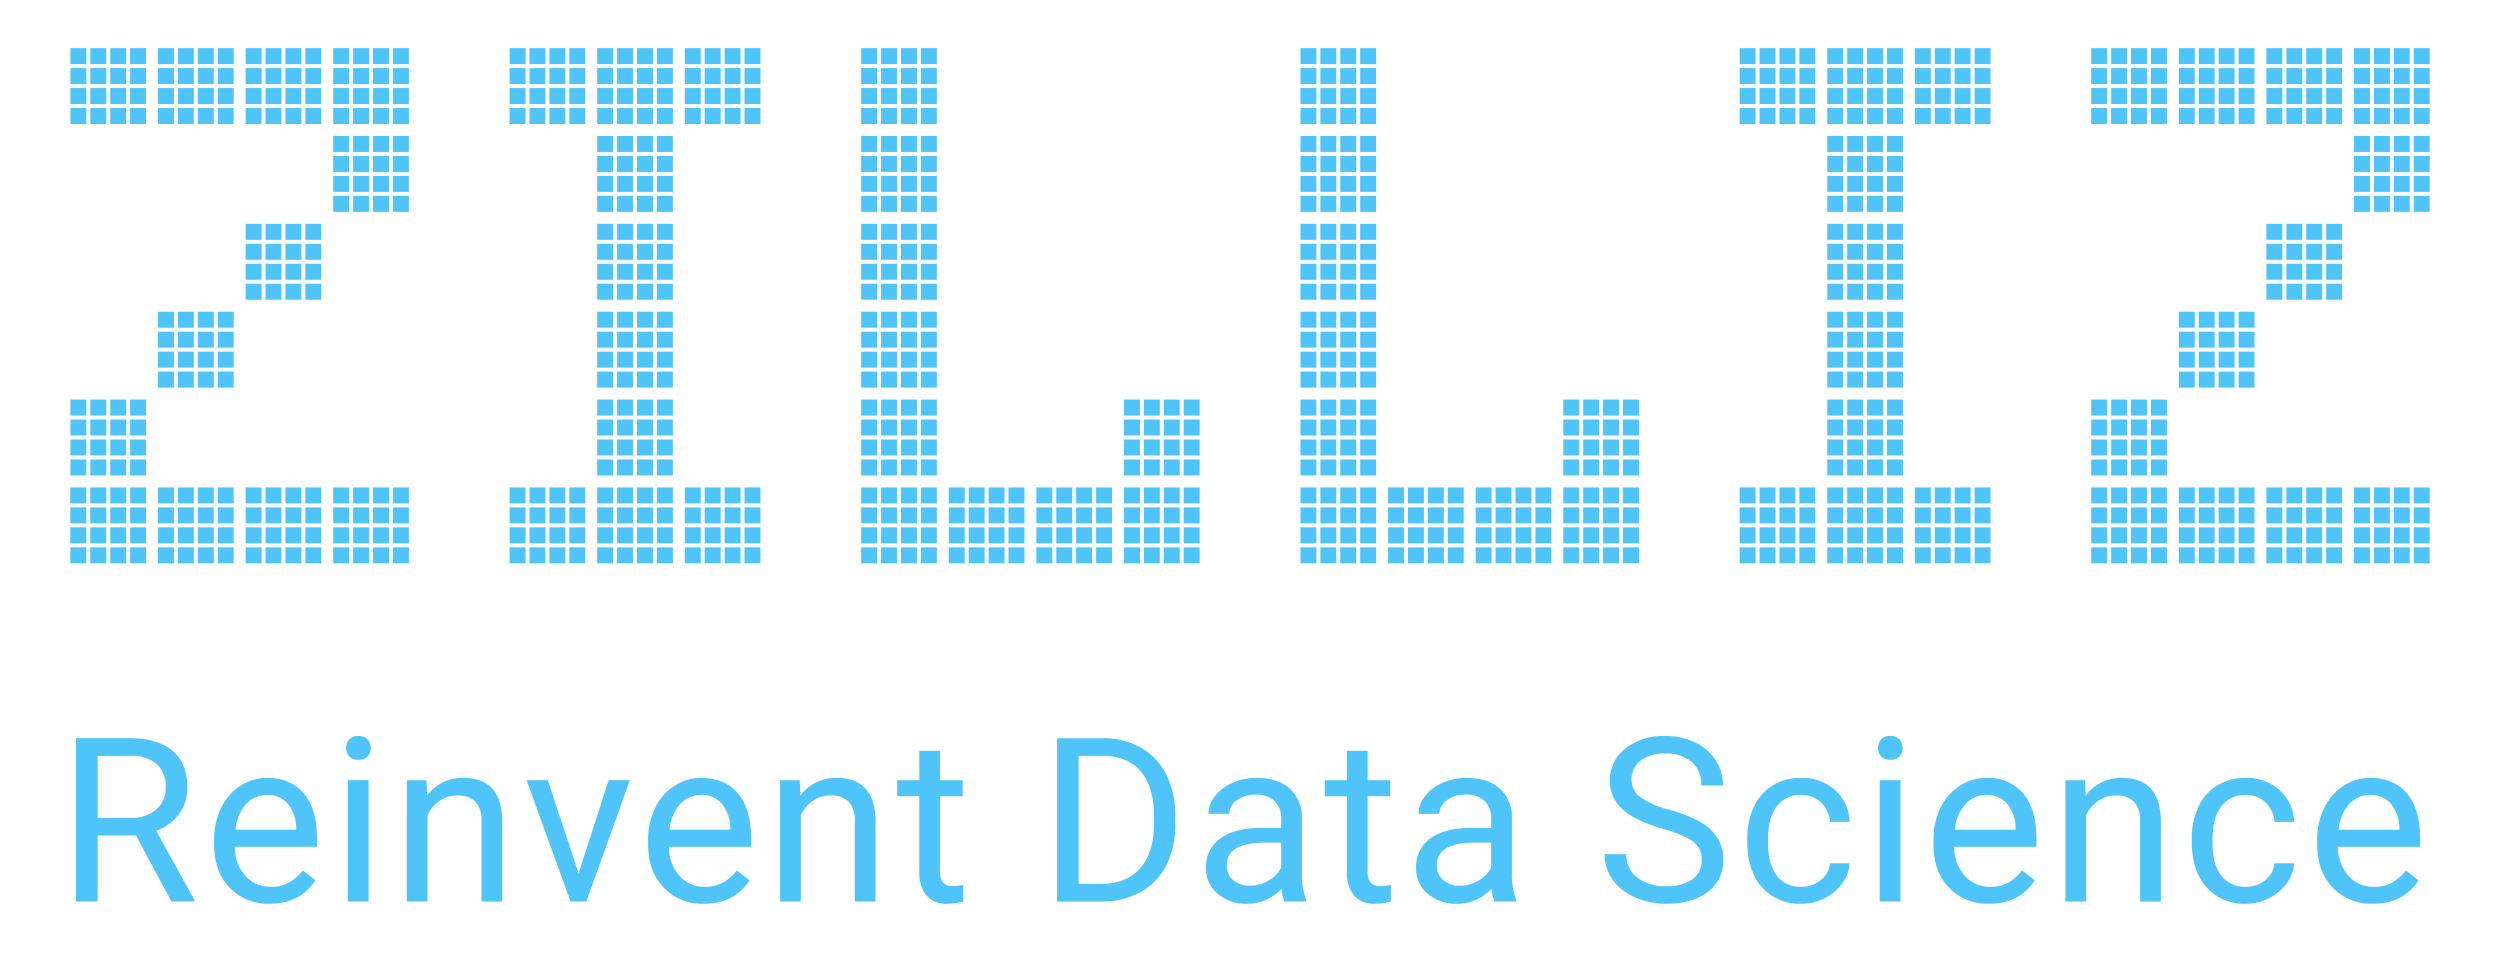 <svg id="Layer_1" data-name="Layer 1" xmlns="http://www.w3.org/2000/svg" viewBox="0 0 595.276 229.167"><defs><style>.cls-1{fill:#4fc4f9;}</style></defs><title>ZILLIZ</title><path class="cls-1" d="M42.648,193.804a10.458,10.458,0,0,0,1.964-6.328q0-5.715-3.539-8.705-3.537-2.99-10.105-2.99h-12.87v38.875h5.155V198.929h9.13L40.821,214.656h5.501v-.321l-9.132-16.501a11.711,11.711,0,0,0,5.459-4.031m-11.52.934H23.253V179.972h7.848a9.106,9.106,0,0,1,6.208,1.955,7.047,7.047,0,0,1,2.148,5.536,6.698,6.698,0,0,1-2.255,5.296,8.889,8.889,0,0,1-6.074,1.979"/><path class="cls-1" d="M63.597,185.234a11.523,11.523,0,0,0-6.394,1.909,12.781,12.781,0,0,0-4.593,5.285,17.345,17.345,0,0,0-1.641,7.677v.906q0,6.464,3.683,10.322A12.631,12.631,0,0,0,64.21,215.189q7.262,0,10.893-5.58L72.086,207.26a11.118,11.118,0,0,1-3.176,2.83,8.599,8.599,0,0,1-4.432,1.068,7.842,7.842,0,0,1-6.074-2.631,10.256,10.256,0,0,1-2.496-6.901H75.478v-2.056q0-6.914-3.124-10.628Q69.231,185.234,63.597,185.234m6.942,12.334H56.068a10.576,10.576,0,0,1,2.509-6.101,6.587,6.587,0,0,1,5.02-2.174,6.198,6.198,0,0,1,4.911,2.069,9.403,9.403,0,0,1,2.03,5.833Z"/><path class="cls-1" d="M85.331,175.247a2.757,2.757,0,0,0-2.176.827,2.95,2.95,0,0,0-.735,2.03,2.849,2.849,0,0,0,.735,2.002,2.801,2.801,0,0,0,2.176.8,2.671,2.671,0,0,0,2.937-2.802,2.926,2.926,0,0,0-.748-2.03,2.802,2.802,0,0,0-2.189-.827"/><rect class="cls-1" x="82.821" y="185.767" width="4.939" height="28.888"/><path class="cls-1" d="M110.351,185.233A10.523,10.523,0,0,0,101.7,189.399l-.16-3.631H96.868V214.656h4.939V194.071a8.697,8.697,0,0,1,2.83-3.364,7.127,7.127,0,0,1,4.219-1.284,5.728,5.728,0,0,1,4.366,1.498,6.656,6.656,0,0,1,1.428,4.619v19.117h4.939V195.565q-.08-10.332-9.237-10.331"/><polygon class="cls-1" points="137.772 207.954 130.43 185.768 125.384 185.768 135.85 214.656 139.614 214.656 149.975 185.768 144.927 185.768 137.772 207.954"/><path class="cls-1" d="M166.956,185.234a11.532,11.532,0,0,0-6.394,1.909,12.781,12.781,0,0,0-4.593,5.285,17.345,17.345,0,0,0-1.641,7.677v.906q0,6.464,3.684,10.322a12.624,12.624,0,0,0,9.558,3.856q7.262,0,10.895-5.58l-3.019-2.349a11.118,11.118,0,0,1-3.176,2.83,8.594,8.594,0,0,1-4.432,1.068,7.847,7.847,0,0,1-6.074-2.631,10.265,10.265,0,0,1-2.496-6.901h19.57v-2.056q0-6.914-3.124-10.628-3.123-3.708-8.756-3.708m6.942,12.334H159.427a10.588,10.588,0,0,1,2.509-6.101,6.59,6.59,0,0,1,5.02-2.174,6.196,6.196,0,0,1,4.911,2.069,9.392,9.392,0,0,1,2.03,5.833Z"/><path class="cls-1" d="M199.238,185.233a10.523,10.523,0,0,0-8.651,4.165l-.16-3.631h-4.672V214.656h4.939V194.071a8.697,8.697,0,0,1,2.83-3.364,7.127,7.127,0,0,1,4.219-1.284,5.728,5.728,0,0,1,4.366,1.498A6.656,6.656,0,0,1,203.536,195.539v19.117h4.939V195.565q-.08-10.332-9.237-10.331"/><path class="cls-1" d="M224.55,210.129a4.007,4.007,0,0,1-.72-2.607V189.586H229.222v-3.819H223.83v-6.995h-4.939v6.995H213.631v3.819h5.26v17.914a8.599,8.599,0,0,0,1.682,5.687,6.147,6.147,0,0,0,4.993,2.003,14.411,14.411,0,0,0,3.791-.531V210.678a12.087,12.087,0,0,1-2.351.321,3.038,3.038,0,0,1-2.456-.87"/><path class="cls-1" d="M271.651,178.025a17.661,17.661,0,0,0-8.972-2.244H251.707v38.875h10.759a18.792,18.792,0,0,0,9.173-2.272,14.937,14.937,0,0,0,6.061-6.354,20.84,20.84,0,0,0,2.122-9.639v-2.482a20.783,20.783,0,0,0-2.15-9.506,15.17,15.17,0,0,0-6.02-6.38m3.097,18.249q0,6.814-3.298,10.501-3.297,3.689-9.224,3.688H256.832V179.972h5.98q5.715.055,8.826,3.729,3.109,3.675,3.11,10.302Z"/><path class="cls-1" d="M309.993,194.605a9.013,9.013,0,0,0-2.937-6.877q-2.832-2.495-7.824-2.494a13.977,13.977,0,0,0-5.779,1.175,10.454,10.454,0,0,0-4.165,3.189,6.814,6.814,0,0,0-1.536,4.18h4.967a3.929,3.929,0,0,1,1.789-3.231,7.194,7.194,0,0,1,4.432-1.336,6.228,6.228,0,0,1,4.565,1.535,5.548,5.548,0,0,1,1.549,4.125v2.27h-4.806q-6.22,0-9.652,2.496a8.167,8.167,0,0,0-3.43,7.01,7.817,7.817,0,0,0,2.736,6.127,10.206,10.206,0,0,0,7.01,2.417,11.018,11.018,0,0,0,8.222-3.58,10.447,10.447,0,0,0,.695,3.045h5.179v-.427a16.262,16.262,0,0,1-1.013-6.328Zm-4.939,11.962a7.267,7.267,0,0,1-3.018,3.121,8.664,8.664,0,0,1-4.405,1.203,5.95,5.95,0,0,1-3.977-1.308,4.494,4.494,0,0,1-1.549-3.631q0-5.314,9.077-5.313h3.872Z"/><path class="cls-1" d="M326.361,210.129a4.007,4.007,0,0,1-.72-2.607V189.586h5.392v-3.819h-5.392v-6.995h-4.939v6.995h-5.26v3.819h5.26v17.914a8.599,8.599,0,0,0,1.682,5.687,6.147,6.147,0,0,0,4.993,2.003,14.411,14.411,0,0,0,3.791-.531V210.678a12.089,12.089,0,0,1-2.349.321,3.042,3.042,0,0,1-2.458-.87"/><path class="cls-1" d="M360.006,194.605a9.014,9.014,0,0,0-2.938-6.877q-2.832-2.495-7.822-2.494a13.98,13.98,0,0,0-5.781,1.175,10.454,10.454,0,0,0-4.165,3.189,6.814,6.814,0,0,0-1.536,4.18h4.969a3.932,3.932,0,0,1,1.787-3.231,7.199,7.199,0,0,1,4.434-1.336,6.226,6.226,0,0,1,4.563,1.535,5.548,5.548,0,0,1,1.549,4.125v2.27h-4.805q-6.223,0-9.653,2.496a8.167,8.167,0,0,0-3.43,7.01,7.817,7.817,0,0,0,2.736,6.127,10.206,10.206,0,0,0,7.01,2.417,11.018,11.018,0,0,0,8.222-3.58,10.447,10.447,0,0,0,.695,3.045h5.18v-.427a16.227,16.227,0,0,1-1.013-6.328Zm-4.941,11.962a7.256,7.256,0,0,1-3.018,3.121,8.659,8.659,0,0,1-4.405,1.203,5.953,5.953,0,0,1-3.977-1.308,4.494,4.494,0,0,1-1.549-3.631q0-5.314,9.077-5.313h3.872Z"/><path class="cls-1" d="M404.955,195.792a31.874,31.874,0,0,0-7.581-3.007,19.712,19.712,0,0,1-6.862-3.01,5.01,5.01,0,0,1-2.017-4.023,5.58,5.58,0,0,1,2.124-4.642,9.343,9.343,0,0,1,5.914-1.671,9.107,9.107,0,0,1,6.326,2.025,7.1,7.1,0,0,1,2.244,5.558h5.153a10.93,10.93,0,0,0-1.723-5.954,11.755,11.755,0,0,0-4.858-4.272,15.943,15.943,0,0,0-7.142-1.547,14.586,14.586,0,0,0-9.545,3.005,9.395,9.395,0,0,0-3.672,7.596,8.909,8.909,0,0,0,3.003,6.822q3.007,2.763,9.6,4.659,5.259,1.52,7.26,3.082a5.272,5.272,0,0,1,2.003,4.42,5.376,5.376,0,0,1-2.163,4.512,10.071,10.071,0,0,1-6.219,1.656,10.976,10.976,0,0,1-6.956-2.041,6.704,6.704,0,0,1-2.601-5.569H382.087a10.261,10.261,0,0,0,1.883,6.061,12.577,12.577,0,0,0,5.354,4.206,18.284,18.284,0,0,0,7.476,1.535q6.168,0,9.852-2.844a9.08,9.08,0,0,0,3.685-7.568,9.767,9.767,0,0,0-1.323-5.153A11.511,11.511,0,0,0,404.955,195.792"/><path class="cls-1" d="M423.059,192.001a6.919,6.919,0,0,1,5.834-2.71,6.595,6.595,0,0,1,4.712,1.802,6.8,6.8,0,0,1,2.122,4.606H440.4a10.399,10.399,0,0,0-3.43-7.557,11.592,11.592,0,0,0-8.076-2.909,12.62,12.62,0,0,0-6.85,1.816,11.804,11.804,0,0,0-4.445,5.098,17.441,17.441,0,0,0-1.547,7.503v.827q0,6.834,3.484,10.773a11.906,11.906,0,0,0,9.386,3.939,12.109,12.109,0,0,0,5.565-1.336,11.274,11.274,0,0,0,4.206-3.578A8.95,8.95,0,0,0,440.4,205.549h-4.672a5.635,5.635,0,0,1-2.19,4.007,7.113,7.113,0,0,1-4.617,1.601A6.951,6.951,0,0,1,423.046,208.462q-2.056-2.697-2.056-7.69v-.936q0-5.126,2.069-7.835"/><path class="cls-1" d="M450.094,175.247a2.762,2.762,0,0,0-2.176.827,2.949,2.949,0,0,0-.733,2.03,2.847,2.847,0,0,0,.733,2.002,2.807,2.807,0,0,0,2.176.8,2.847,2.847,0,0,0,2.189-.8,2.819,2.819,0,0,0,.75-2.002,2.919,2.919,0,0,0-.75-2.03,2.801,2.801,0,0,0-2.189-.827"/><rect class="cls-1" x="447.584" y="185.767" width="4.941" height="28.888"/><path class="cls-1" d="M473.002,185.234a11.521,11.521,0,0,0-6.393,1.909A12.782,12.782,0,0,0,462.017,192.428a17.345,17.345,0,0,0-1.641,7.677v.906q0,6.464,3.684,10.322a12.625,12.625,0,0,0,9.558,3.856q7.262,0,10.895-5.58l-3.018-2.349a11.174,11.174,0,0,1-3.178,2.83,8.594,8.594,0,0,1-4.432,1.068,7.844,7.844,0,0,1-6.074-2.631,10.265,10.265,0,0,1-2.496-6.901H484.885v-2.056q0-6.914-3.124-10.628a10.822,10.822,0,0,0-8.758-3.708m6.943,12.334H465.475a10.563,10.563,0,0,1,2.509-6.101,6.586,6.586,0,0,1,5.018-2.174,6.2,6.2,0,0,1,4.913,2.069,9.393,9.393,0,0,1,2.03,5.833Z"/><path class="cls-1" d="M505.286,185.233a10.523,10.523,0,0,0-8.651,4.165l-.16-3.631h-4.672V214.656h4.939V194.071a8.697,8.697,0,0,1,2.83-3.364,7.131,7.131,0,0,1,4.219-1.284,5.725,5.725,0,0,1,4.366,1.498,6.656,6.656,0,0,1,1.428,4.619v19.117h4.941V195.565q-.083-10.332-9.239-10.331"/><path class="cls-1" d="M528.902,192.001a6.919,6.919,0,0,1,5.834-2.71,6.595,6.595,0,0,1,4.712,1.802,6.808,6.808,0,0,1,2.122,4.606h4.672a10.405,10.405,0,0,0-3.43-7.557,11.595,11.595,0,0,0-8.076-2.909,12.611,12.611,0,0,0-6.85,1.816,11.793,11.793,0,0,0-4.445,5.098,17.414,17.414,0,0,0-1.549,7.503v.827q0,6.834,3.486,10.773a11.903,11.903,0,0,0,9.386,3.939,12.114,12.114,0,0,0,5.565-1.336,11.268,11.268,0,0,0,4.204-3.578,8.953,8.953,0,0,0,1.71-4.727h-4.672a5.635,5.635,0,0,1-2.19,4.007,7.114,7.114,0,0,1-4.617,1.601,6.949,6.949,0,0,1-5.875-2.695q-2.056-2.697-2.056-7.69v-.936q0-5.126,2.069-7.835"/><path class="cls-1" d="M564.374,185.234a11.531,11.531,0,0,0-6.394,1.909,12.765,12.765,0,0,0-4.591,5.285,17.32,17.32,0,0,0-1.643,7.677v.906q0,6.464,3.684,10.322a12.63,12.63,0,0,0,9.558,3.856q7.262,0,10.895-5.58l-3.018-2.349a11.149,11.149,0,0,1-3.178,2.83,8.594,8.594,0,0,1-4.432,1.068,7.847,7.847,0,0,1-6.074-2.631,10.264,10.264,0,0,1-2.494-6.901h19.57v-2.056q0-6.914-3.126-10.628-3.123-3.708-8.756-3.708m6.942,12.334H556.846a10.563,10.563,0,0,1,2.509-6.101,6.583,6.583,0,0,1,5.018-2.174,6.196,6.196,0,0,1,4.911,2.069,9.393,9.393,0,0,1,2.03,5.833Z"/><rect class="cls-1" x="16.766" y="11.458" width="3.793" height="3.804"/><rect class="cls-1" x="21.508" y="11.458" width="3.793" height="3.804"/><rect class="cls-1" x="26.248" y="11.458" width="3.793" height="3.804"/><rect class="cls-1" x="30.988" y="11.458" width="3.793" height="3.804"/><rect class="cls-1" x="16.766" y="16.213" width="3.793" height="3.802"/><rect class="cls-1" x="21.508" y="16.213" width="3.793" height="3.802"/><rect class="cls-1" x="26.248" y="16.213" width="3.793" height="3.802"/><rect class="cls-1" x="30.988" y="16.213" width="3.793" height="3.802"/><rect class="cls-1" x="16.766" y="20.966" width="3.793" height="3.804"/><rect class="cls-1" x="21.508" y="20.966" width="3.793" height="3.804"/><rect class="cls-1" x="26.248" y="20.966" width="3.793" height="3.804"/><rect class="cls-1" x="30.988" y="20.966" width="3.793" height="3.804"/><rect class="cls-1" x="16.766" y="25.723" width="3.793" height="3.804"/><rect class="cls-1" x="21.508" y="25.723" width="3.793" height="3.804"/><rect class="cls-1" x="26.248" y="25.723" width="3.793" height="3.804"/><rect class="cls-1" x="30.988" y="25.723" width="3.793" height="3.804"/><rect class="cls-1" x="37.625" y="11.458" width="3.793" height="3.804"/><rect class="cls-1" x="42.366" y="11.458" width="3.793" height="3.804"/><rect class="cls-1" x="47.108" y="11.458" width="3.793" height="3.804"/><rect class="cls-1" x="51.848" y="11.458" width="3.793" height="3.804"/><rect class="cls-1" x="37.625" y="16.213" width="3.793" height="3.802"/><rect class="cls-1" x="42.366" y="16.213" width="3.793" height="3.802"/><rect class="cls-1" x="47.108" y="16.213" width="3.793" height="3.802"/><rect class="cls-1" x="51.848" y="16.213" width="3.793" height="3.802"/><rect class="cls-1" x="37.625" y="20.966" width="3.793" height="3.804"/><rect class="cls-1" x="42.366" y="20.966" width="3.793" height="3.804"/><rect class="cls-1" x="47.108" y="20.966" width="3.793" height="3.804"/><rect class="cls-1" x="51.848" y="20.966" width="3.793" height="3.804"/><rect class="cls-1" x="37.625" y="25.723" width="3.793" height="3.804"/><rect class="cls-1" x="42.366" y="25.723" width="3.793" height="3.804"/><rect class="cls-1" x="47.108" y="25.721" width="3.793" height="3.804"/><rect class="cls-1" x="51.848" y="25.723" width="3.793" height="3.804"/><rect class="cls-1" x="58.483" y="11.458" width="3.793" height="3.804"/><rect class="cls-1" x="63.225" y="11.458" width="3.793" height="3.804"/><rect class="cls-1" x="67.965" y="11.458" width="3.793" height="3.804"/><rect class="cls-1" x="72.707" y="11.458" width="3.793" height="3.804"/><rect class="cls-1" x="58.483" y="16.213" width="3.793" height="3.802"/><rect class="cls-1" x="63.225" y="16.213" width="3.793" height="3.802"/><rect class="cls-1" x="67.965" y="16.213" width="3.793" height="3.802"/><rect class="cls-1" x="72.707" y="16.213" width="3.793" height="3.802"/><rect class="cls-1" x="58.483" y="20.966" width="3.793" height="3.804"/><rect class="cls-1" x="63.225" y="20.966" width="3.793" height="3.804"/><rect class="cls-1" x="67.965" y="20.966" width="3.793" height="3.804"/><rect class="cls-1" x="72.707" y="20.966" width="3.793" height="3.804"/><rect class="cls-1" x="58.483" y="25.723" width="3.793" height="3.804"/><rect class="cls-1" x="63.225" y="25.723" width="3.793" height="3.804"/><rect class="cls-1" x="67.965" y="25.723" width="3.793" height="3.804"/><rect class="cls-1" x="72.707" y="25.721" width="3.793" height="3.804"/><rect class="cls-1" x="79.343" y="11.458" width="3.793" height="3.804"/><rect class="cls-1" x="84.085" y="11.458" width="3.793" height="3.804"/><rect class="cls-1" x="88.825" y="11.458" width="3.793" height="3.804"/><rect class="cls-1" x="93.565" y="11.458" width="3.793" height="3.804"/><rect class="cls-1" x="79.343" y="16.213" width="3.793" height="3.802"/><rect class="cls-1" x="84.085" y="16.213" width="3.793" height="3.802"/><rect class="cls-1" x="88.825" y="16.213" width="3.793" height="3.802"/><rect class="cls-1" x="93.565" y="16.213" width="3.793" height="3.802"/><rect class="cls-1" x="79.343" y="20.966" width="3.793" height="3.804"/><rect class="cls-1" x="84.085" y="20.966" width="3.793" height="3.804"/><rect class="cls-1" x="88.825" y="20.966" width="3.793" height="3.804"/><rect class="cls-1" x="93.565" y="20.966" width="3.793" height="3.804"/><rect class="cls-1" x="79.343" y="25.723" width="3.793" height="3.804"/><rect class="cls-1" x="84.085" y="25.723" width="3.793" height="3.804"/><rect class="cls-1" x="88.825" y="25.721" width="3.793" height="3.804"/><rect class="cls-1" x="93.565" y="25.723" width="3.793" height="3.804"/><rect class="cls-1" x="79.343" y="32.379" width="3.793" height="3.804"/><rect class="cls-1" x="84.085" y="32.379" width="3.793" height="3.804"/><rect class="cls-1" x="88.825" y="32.379" width="3.793" height="3.804"/><rect class="cls-1" x="93.565" y="32.379" width="3.793" height="3.804"/><rect class="cls-1" x="79.343" y="37.134" width="3.793" height="3.802"/><rect class="cls-1" x="84.085" y="37.134" width="3.793" height="3.802"/><rect class="cls-1" x="88.825" y="37.134" width="3.793" height="3.802"/><rect class="cls-1" x="93.565" y="37.134" width="3.793" height="3.802"/><rect class="cls-1" x="79.343" y="41.889" width="3.793" height="3.802"/><rect class="cls-1" x="84.085" y="41.889" width="3.793" height="3.802"/><rect class="cls-1" x="88.825" y="41.889" width="3.793" height="3.802"/><rect class="cls-1" x="93.565" y="41.889" width="3.793" height="3.802"/><rect class="cls-1" x="79.343" y="46.642" width="3.793" height="3.804"/><rect class="cls-1" x="84.085" y="46.642" width="3.793" height="3.804"/><rect class="cls-1" x="88.825" y="46.642" width="3.793" height="3.804"/><rect class="cls-1" x="93.565" y="46.642" width="3.793" height="3.804"/><rect class="cls-1" x="58.483" y="53.3" width="3.793" height="3.804"/><rect class="cls-1" x="63.225" y="53.3" width="3.793" height="3.804"/><rect class="cls-1" x="67.965" y="53.3" width="3.793" height="3.804"/><rect class="cls-1" x="72.707" y="53.3" width="3.793" height="3.804"/><rect class="cls-1" x="58.483" y="58.054" width="3.793" height="3.804"/><rect class="cls-1" x="63.225" y="58.054" width="3.793" height="3.804"/><rect class="cls-1" x="67.965" y="58.054" width="3.793" height="3.804"/><rect class="cls-1" x="72.707" y="58.054" width="3.793" height="3.804"/><rect class="cls-1" x="58.483" y="62.809" width="3.793" height="3.802"/><rect class="cls-1" x="63.225" y="62.809" width="3.793" height="3.802"/><rect class="cls-1" x="67.965" y="62.809" width="3.793" height="3.802"/><rect class="cls-1" x="72.707" y="62.809" width="3.793" height="3.802"/><rect class="cls-1" x="58.483" y="67.562" width="3.793" height="3.804"/><rect class="cls-1" x="63.225" y="67.562" width="3.793" height="3.804"/><rect class="cls-1" x="67.965" y="67.562" width="3.793" height="3.804"/><rect class="cls-1" x="72.707" y="67.562" width="3.793" height="3.804"/><rect class="cls-1" x="37.625" y="74.22" width="3.793" height="3.804"/><rect class="cls-1" x="42.366" y="74.22" width="3.793" height="3.804"/><rect class="cls-1" x="47.108" y="74.22" width="3.793" height="3.804"/><rect class="cls-1" x="51.848" y="74.22" width="3.793" height="3.804"/><rect class="cls-1" x="37.625" y="78.975" width="3.793" height="3.804"/><rect class="cls-1" x="42.366" y="78.975" width="3.793" height="3.804"/><rect class="cls-1" x="47.108" y="78.975" width="3.793" height="3.804"/><rect class="cls-1" x="51.848" y="78.975" width="3.793" height="3.804"/><rect class="cls-1" x="37.625" y="83.73" width="3.793" height="3.802"/><rect class="cls-1" x="42.366" y="83.73" width="3.793" height="3.802"/><rect class="cls-1" x="47.108" y="83.73" width="3.793" height="3.802"/><rect class="cls-1" x="51.848" y="83.73" width="3.793" height="3.802"/><rect class="cls-1" x="37.625" y="88.483" width="3.793" height="3.804"/><rect class="cls-1" x="42.366" y="88.483" width="3.793" height="3.804"/><rect class="cls-1" x="47.108" y="88.483" width="3.793" height="3.804"/><rect class="cls-1" x="51.848" y="88.483" width="3.793" height="3.804"/><rect class="cls-1" x="16.766" y="95.141" width="3.793" height="3.804"/><rect class="cls-1" x="21.508" y="95.141" width="3.793" height="3.804"/><rect class="cls-1" x="26.248" y="95.141" width="3.793" height="3.804"/><rect class="cls-1" x="30.988" y="95.141" width="3.793" height="3.804"/><rect class="cls-1" x="16.766" y="99.896" width="3.793" height="3.804"/><rect class="cls-1" x="21.508" y="99.896" width="3.793" height="3.804"/><rect class="cls-1" x="26.248" y="99.896" width="3.793" height="3.804"/><rect class="cls-1" x="30.988" y="99.896" width="3.793" height="3.804"/><rect class="cls-1" x="16.766" y="104.65" width="3.793" height="3.802"/><rect class="cls-1" x="21.508" y="104.65" width="3.793" height="3.802"/><rect class="cls-1" x="26.248" y="104.65" width="3.793" height="3.802"/><rect class="cls-1" x="30.988" y="104.65" width="3.793" height="3.802"/><rect class="cls-1" x="16.766" y="109.405" width="3.793" height="3.802"/><rect class="cls-1" x="21.508" y="109.405" width="3.793" height="3.802"/><rect class="cls-1" x="26.248" y="109.405" width="3.793" height="3.802"/><rect class="cls-1" x="30.988" y="109.405" width="3.793" height="3.802"/><rect class="cls-1" x="37.625" y="116.061" width="3.793" height="3.804"/><rect class="cls-1" x="42.366" y="116.061" width="3.793" height="3.804"/><rect class="cls-1" x="47.108" y="116.061" width="3.793" height="3.804"/><rect class="cls-1" x="51.848" y="116.061" width="3.793" height="3.804"/><rect class="cls-1" x="37.625" y="120.816" width="3.793" height="3.802"/><rect class="cls-1" x="42.366" y="120.816" width="3.793" height="3.802"/><rect class="cls-1" x="47.108" y="120.816" width="3.793" height="3.802"/><rect class="cls-1" x="51.848" y="120.816" width="3.793" height="3.802"/><rect class="cls-1" x="37.625" y="125.571" width="3.793" height="3.802"/><rect class="cls-1" x="42.366" y="125.571" width="3.793" height="3.802"/><rect class="cls-1" x="47.108" y="125.571" width="3.793" height="3.802"/><rect class="cls-1" x="51.848" y="125.571" width="3.793" height="3.802"/><rect class="cls-1" x="37.625" y="130.326" width="3.793" height="3.802"/><rect class="cls-1" x="42.366" y="130.326" width="3.793" height="3.802"/><rect class="cls-1" x="47.108" y="130.326" width="3.793" height="3.802"/><rect class="cls-1" x="51.848" y="130.326" width="3.793" height="3.802"/><rect class="cls-1" x="58.483" y="116.061" width="3.793" height="3.804"/><rect class="cls-1" x="63.225" y="116.061" width="3.793" height="3.804"/><rect class="cls-1" x="67.965" y="116.061" width="3.793" height="3.804"/><rect class="cls-1" x="72.707" y="116.061" width="3.793" height="3.804"/><rect class="cls-1" x="58.483" y="120.816" width="3.793" height="3.802"/><rect class="cls-1" x="63.225" y="120.816" width="3.793" height="3.802"/><rect class="cls-1" x="67.965" y="120.816" width="3.793" height="3.802"/><rect class="cls-1" x="72.707" y="120.816" width="3.793" height="3.802"/><rect class="cls-1" x="58.483" y="125.571" width="3.793" height="3.802"/><rect class="cls-1" x="63.225" y="125.571" width="3.793" height="3.802"/><rect class="cls-1" x="67.965" y="125.571" width="3.793" height="3.802"/><rect class="cls-1" x="72.707" y="125.571" width="3.793" height="3.802"/><rect class="cls-1" x="58.483" y="130.326" width="3.793" height="3.802"/><rect class="cls-1" x="63.225" y="130.326" width="3.793" height="3.802"/><rect class="cls-1" x="67.965" y="130.326" width="3.793" height="3.802"/><rect class="cls-1" x="72.707" y="130.326" width="3.793" height="3.802"/><rect class="cls-1" x="79.343" y="116.061" width="3.793" height="3.804"/><rect class="cls-1" x="84.085" y="116.061" width="3.793" height="3.804"/><rect class="cls-1" x="88.825" y="116.061" width="3.793" height="3.804"/><rect class="cls-1" x="93.565" y="116.061" width="3.793" height="3.804"/><rect class="cls-1" x="79.343" y="120.816" width="3.793" height="3.802"/><rect class="cls-1" x="84.085" y="120.816" width="3.793" height="3.802"/><rect class="cls-1" x="88.825" y="120.816" width="3.793" height="3.802"/><rect class="cls-1" x="93.565" y="120.816" width="3.793" height="3.802"/><rect class="cls-1" x="79.343" y="125.571" width="3.793" height="3.802"/><rect class="cls-1" x="84.085" y="125.571" width="3.793" height="3.802"/><rect class="cls-1" x="88.825" y="125.571" width="3.793" height="3.802"/><rect class="cls-1" x="93.565" y="125.571" width="3.793" height="3.802"/><rect class="cls-1" x="79.343" y="130.326" width="3.793" height="3.802"/><rect class="cls-1" x="84.085" y="130.326" width="3.793" height="3.802"/><rect class="cls-1" x="88.825" y="130.326" width="3.793" height="3.802"/><rect class="cls-1" x="93.565" y="130.326" width="3.793" height="3.802"/><rect class="cls-1" x="121.339" y="11.458" width="3.793" height="3.804"/><rect class="cls-1" x="126.079" y="11.458" width="3.793" height="3.804"/><rect class="cls-1" x="130.819" y="11.458" width="3.793" height="3.804"/><rect class="cls-1" x="135.561" y="11.458" width="3.793" height="3.804"/><rect class="cls-1" x="121.339" y="16.213" width="3.793" height="3.802"/><rect class="cls-1" x="126.079" y="16.213" width="3.793" height="3.802"/><rect class="cls-1" x="130.819" y="16.213" width="3.793" height="3.802"/><rect class="cls-1" x="135.561" y="16.213" width="3.793" height="3.802"/><rect class="cls-1" x="121.339" y="20.966" width="3.793" height="3.804"/><rect class="cls-1" x="126.079" y="20.966" width="3.793" height="3.804"/><rect class="cls-1" x="130.819" y="20.966" width="3.793" height="3.804"/><rect class="cls-1" x="135.561" y="20.966" width="3.793" height="3.804"/><rect class="cls-1" x="121.339" y="25.721" width="3.793" height="3.804"/><rect class="cls-1" x="126.079" y="25.723" width="3.793" height="3.804"/><rect class="cls-1" x="130.819" y="25.723" width="3.793" height="3.804"/><rect class="cls-1" x="135.561" y="25.723" width="3.793" height="3.804"/><rect class="cls-1" x="142.197" y="11.458" width="3.793" height="3.804"/><rect class="cls-1" x="146.939" y="11.458" width="3.793" height="3.804"/><rect class="cls-1" x="151.679" y="11.458" width="3.793" height="3.804"/><rect class="cls-1" x="156.419" y="11.458" width="3.793" height="3.804"/><rect class="cls-1" x="142.197" y="16.213" width="3.793" height="3.802"/><rect class="cls-1" x="146.939" y="16.213" width="3.793" height="3.802"/><rect class="cls-1" x="151.679" y="16.213" width="3.793" height="3.802"/><rect class="cls-1" x="156.419" y="16.213" width="3.793" height="3.802"/><rect class="cls-1" x="142.197" y="20.966" width="3.793" height="3.804"/><rect class="cls-1" x="146.939" y="20.966" width="3.793" height="3.804"/><rect class="cls-1" x="151.679" y="20.966" width="3.793" height="3.804"/><rect class="cls-1" x="156.419" y="20.966" width="3.793" height="3.804"/><rect class="cls-1" x="142.197" y="25.723" width="3.793" height="3.804"/><rect class="cls-1" x="146.939" y="25.721" width="3.793" height="3.804"/><rect class="cls-1" x="151.679" y="25.723" width="3.793" height="3.804"/><rect class="cls-1" x="156.419" y="25.723" width="3.793" height="3.804"/><rect class="cls-1" x="163.057" y="11.458" width="3.793" height="3.804"/><rect class="cls-1" x="167.797" y="11.458" width="3.793" height="3.804"/><rect class="cls-1" x="172.539" y="11.458" width="3.793" height="3.804"/><rect class="cls-1" x="177.281" y="11.458" width="3.793" height="3.804"/><rect class="cls-1" x="163.057" y="16.213" width="3.793" height="3.802"/><rect class="cls-1" x="167.797" y="16.213" width="3.793" height="3.802"/><rect class="cls-1" x="172.539" y="16.213" width="3.793" height="3.802"/><rect class="cls-1" x="177.281" y="16.213" width="3.793" height="3.802"/><rect class="cls-1" x="163.057" y="20.966" width="3.793" height="3.804"/><rect class="cls-1" x="167.797" y="20.966" width="3.793" height="3.804"/><rect class="cls-1" x="172.539" y="20.966" width="3.793" height="3.804"/><rect class="cls-1" x="177.281" y="20.966" width="3.793" height="3.804"/><rect class="cls-1" x="163.057" y="25.723" width="3.793" height="3.804"/><rect class="cls-1" x="167.797" y="25.723" width="3.793" height="3.804"/><rect class="cls-1" x="172.539" y="25.723" width="3.793" height="3.804"/><rect class="cls-1" x="177.281" y="25.721" width="3.793" height="3.804"/><rect class="cls-1" x="142.197" y="32.379" width="3.793" height="3.804"/><rect class="cls-1" x="146.939" y="32.379" width="3.793" height="3.804"/><rect class="cls-1" x="151.679" y="32.379" width="3.793" height="3.804"/><rect class="cls-1" x="156.419" y="32.379" width="3.793" height="3.804"/><rect class="cls-1" x="142.197" y="37.134" width="3.793" height="3.802"/><rect class="cls-1" x="146.939" y="37.134" width="3.793" height="3.802"/><rect class="cls-1" x="151.679" y="37.134" width="3.793" height="3.802"/><rect class="cls-1" x="156.419" y="37.134" width="3.793" height="3.802"/><rect class="cls-1" x="142.197" y="41.889" width="3.793" height="3.802"/><rect class="cls-1" x="146.939" y="41.889" width="3.793" height="3.802"/><rect class="cls-1" x="151.679" y="41.889" width="3.793" height="3.802"/><rect class="cls-1" x="156.419" y="41.889" width="3.793" height="3.802"/><rect class="cls-1" x="142.197" y="46.642" width="3.793" height="3.804"/><rect class="cls-1" x="146.939" y="46.642" width="3.793" height="3.804"/><rect class="cls-1" x="151.679" y="46.642" width="3.793" height="3.804"/><rect class="cls-1" x="156.419" y="46.642" width="3.793" height="3.804"/><rect class="cls-1" x="142.197" y="53.3" width="3.793" height="3.804"/><rect class="cls-1" x="146.939" y="53.3" width="3.793" height="3.804"/><rect class="cls-1" x="151.679" y="53.3" width="3.793" height="3.804"/><rect class="cls-1" x="156.419" y="53.3" width="3.793" height="3.804"/><rect class="cls-1" x="142.197" y="58.054" width="3.793" height="3.804"/><rect class="cls-1" x="146.939" y="58.054" width="3.793" height="3.804"/><rect class="cls-1" x="151.679" y="58.054" width="3.793" height="3.804"/><rect class="cls-1" x="156.419" y="58.054" width="3.793" height="3.804"/><rect class="cls-1" x="142.197" y="62.809" width="3.793" height="3.802"/><rect class="cls-1" x="146.939" y="62.809" width="3.793" height="3.802"/><rect class="cls-1" x="151.679" y="62.809" width="3.793" height="3.802"/><rect class="cls-1" x="156.419" y="62.809" width="3.793" height="3.802"/><rect class="cls-1" x="142.197" y="67.562" width="3.793" height="3.804"/><rect class="cls-1" x="146.939" y="67.562" width="3.793" height="3.804"/><rect class="cls-1" x="151.679" y="67.562" width="3.793" height="3.804"/><rect class="cls-1" x="156.419" y="67.562" width="3.793" height="3.804"/><rect class="cls-1" x="142.197" y="74.22" width="3.793" height="3.804"/><rect class="cls-1" x="146.939" y="74.22" width="3.793" height="3.804"/><rect class="cls-1" x="151.679" y="74.22" width="3.793" height="3.804"/><rect class="cls-1" x="156.419" y="74.22" width="3.793" height="3.804"/><rect class="cls-1" x="142.197" y="78.975" width="3.793" height="3.804"/><rect class="cls-1" x="146.939" y="78.975" width="3.793" height="3.804"/><rect class="cls-1" x="151.679" y="78.975" width="3.793" height="3.804"/><rect class="cls-1" x="156.419" y="78.975" width="3.793" height="3.804"/><rect class="cls-1" x="142.197" y="83.73" width="3.793" height="3.802"/><rect class="cls-1" x="146.939" y="83.73" width="3.793" height="3.802"/><rect class="cls-1" x="151.679" y="83.73" width="3.793" height="3.802"/><rect class="cls-1" x="156.419" y="83.73" width="3.793" height="3.802"/><rect class="cls-1" x="142.197" y="88.483" width="3.793" height="3.804"/><rect class="cls-1" x="146.939" y="88.483" width="3.793" height="3.804"/><rect class="cls-1" x="151.679" y="88.483" width="3.793" height="3.804"/><rect class="cls-1" x="156.419" y="88.483" width="3.793" height="3.804"/><rect class="cls-1" x="142.197" y="95.141" width="3.793" height="3.804"/><rect class="cls-1" x="146.939" y="95.141" width="3.793" height="3.804"/><rect class="cls-1" x="151.679" y="95.141" width="3.793" height="3.804"/><rect class="cls-1" x="156.419" y="95.141" width="3.793" height="3.804"/><rect class="cls-1" x="142.197" y="99.896" width="3.793" height="3.804"/><rect class="cls-1" x="146.939" y="99.896" width="3.793" height="3.804"/><rect class="cls-1" x="151.679" y="99.896" width="3.793" height="3.804"/><rect class="cls-1" x="156.419" y="99.896" width="3.793" height="3.804"/><rect class="cls-1" x="142.197" y="104.65" width="3.793" height="3.802"/><rect class="cls-1" x="146.939" y="104.651" width="3.793" height="3.802"/><rect class="cls-1" x="151.679" y="104.65" width="3.793" height="3.802"/><rect class="cls-1" x="156.419" y="104.65" width="3.793" height="3.802"/><rect class="cls-1" x="142.197" y="109.405" width="3.793" height="3.802"/><rect class="cls-1" x="146.939" y="109.405" width="3.793" height="3.802"/><rect class="cls-1" x="151.679" y="109.405" width="3.793" height="3.802"/><rect class="cls-1" x="156.419" y="109.405" width="3.793" height="3.802"/><rect class="cls-1" x="121.339" y="116.061" width="3.793" height="3.804"/><rect class="cls-1" x="126.079" y="116.061" width="3.793" height="3.804"/><rect class="cls-1" x="130.819" y="116.061" width="3.793" height="3.804"/><rect class="cls-1" x="135.561" y="116.061" width="3.793" height="3.804"/><rect class="cls-1" x="121.339" y="120.816" width="3.793" height="3.802"/><rect class="cls-1" x="126.079" y="120.816" width="3.793" height="3.802"/><rect class="cls-1" x="130.819" y="120.816" width="3.793" height="3.802"/><rect class="cls-1" x="135.561" y="120.816" width="3.793" height="3.802"/><rect class="cls-1" x="121.339" y="125.571" width="3.793" height="3.802"/><rect class="cls-1" x="126.079" y="125.571" width="3.793" height="3.802"/><rect class="cls-1" x="130.819" y="125.571" width="3.793" height="3.802"/><rect class="cls-1" x="135.561" y="125.571" width="3.793" height="3.802"/><rect class="cls-1" x="121.339" y="130.326" width="3.793" height="3.802"/><rect class="cls-1" x="126.079" y="130.326" width="3.793" height="3.802"/><rect class="cls-1" x="130.819" y="130.326" width="3.793" height="3.802"/><rect class="cls-1" x="135.561" y="130.326" width="3.793" height="3.802"/><rect class="cls-1" x="142.197" y="116.061" width="3.793" height="3.804"/><rect class="cls-1" x="146.939" y="116.061" width="3.793" height="3.804"/><rect class="cls-1" x="151.679" y="116.061" width="3.793" height="3.804"/><rect class="cls-1" x="156.419" y="116.061" width="3.793" height="3.804"/><rect class="cls-1" x="142.197" y="120.816" width="3.793" height="3.802"/><rect class="cls-1" x="146.939" y="120.816" width="3.793" height="3.802"/><rect class="cls-1" x="151.679" y="120.816" width="3.793" height="3.802"/><rect class="cls-1" x="156.419" y="120.816" width="3.793" height="3.802"/><rect class="cls-1" x="142.197" y="125.571" width="3.793" height="3.802"/><rect class="cls-1" x="146.939" y="125.571" width="3.793" height="3.802"/><rect class="cls-1" x="151.679" y="125.571" width="3.793" height="3.802"/><rect class="cls-1" x="156.419" y="125.571" width="3.793" height="3.802"/><rect class="cls-1" x="142.197" y="130.326" width="3.793" height="3.802"/><rect class="cls-1" x="146.939" y="130.326" width="3.793" height="3.802"/><rect class="cls-1" x="151.679" y="130.326" width="3.793" height="3.802"/><rect class="cls-1" x="156.419" y="130.326" width="3.793" height="3.802"/><rect class="cls-1" x="163.057" y="116.061" width="3.793" height="3.804"/><rect class="cls-1" x="167.797" y="116.061" width="3.793" height="3.804"/><rect class="cls-1" x="172.539" y="116.061" width="3.793" height="3.804"/><rect class="cls-1" x="177.281" y="116.061" width="3.793" height="3.804"/><rect class="cls-1" x="163.057" y="120.816" width="3.793" height="3.802"/><rect class="cls-1" x="167.797" y="120.816" width="3.793" height="3.802"/><rect class="cls-1" x="172.539" y="120.816" width="3.793" height="3.802"/><rect class="cls-1" x="177.281" y="120.816" width="3.793" height="3.802"/><rect class="cls-1" x="163.057" y="125.571" width="3.793" height="3.802"/><rect class="cls-1" x="167.797" y="125.571" width="3.793" height="3.802"/><rect class="cls-1" x="172.539" y="125.571" width="3.793" height="3.802"/><rect class="cls-1" x="177.281" y="125.571" width="3.793" height="3.802"/><rect class="cls-1" x="163.057" y="130.326" width="3.793" height="3.802"/><rect class="cls-1" x="167.797" y="130.326" width="3.793" height="3.802"/><rect class="cls-1" x="172.539" y="130.326" width="3.793" height="3.802"/><rect class="cls-1" x="177.281" y="130.326" width="3.793" height="3.802"/><rect class="cls-1" x="205.053" y="11.458" width="3.793" height="3.804"/><rect class="cls-1" x="209.793" y="11.458" width="3.793" height="3.804"/><rect class="cls-1" x="214.533" y="11.458" width="3.793" height="3.804"/><rect class="cls-1" x="219.273" y="11.458" width="3.793" height="3.804"/><rect class="cls-1" x="205.053" y="16.213" width="3.793" height="3.802"/><rect class="cls-1" x="209.793" y="16.213" width="3.793" height="3.802"/><rect class="cls-1" x="214.533" y="16.213" width="3.793" height="3.802"/><rect class="cls-1" x="219.273" y="16.213" width="3.793" height="3.802"/><rect class="cls-1" x="205.053" y="20.966" width="3.793" height="3.804"/><rect class="cls-1" x="209.793" y="20.966" width="3.793" height="3.804"/><rect class="cls-1" x="214.533" y="20.966" width="3.793" height="3.804"/><rect class="cls-1" x="219.273" y="20.966" width="3.793" height="3.804"/><rect class="cls-1" x="205.053" y="25.721" width="3.793" height="3.804"/><rect class="cls-1" x="209.793" y="25.721" width="3.793" height="3.804"/><rect class="cls-1" x="214.533" y="25.723" width="3.793" height="3.804"/><rect class="cls-1" x="219.273" y="25.723" width="3.793" height="3.804"/><rect class="cls-1" x="205.053" y="32.379" width="3.793" height="3.804"/><rect class="cls-1" x="209.793" y="32.379" width="3.793" height="3.804"/><rect class="cls-1" x="214.533" y="32.379" width="3.793" height="3.804"/><rect class="cls-1" x="219.273" y="32.379" width="3.793" height="3.804"/><rect class="cls-1" x="205.053" y="37.134" width="3.793" height="3.802"/><rect class="cls-1" x="209.793" y="37.134" width="3.793" height="3.802"/><rect class="cls-1" x="214.533" y="37.134" width="3.793" height="3.802"/><rect class="cls-1" x="219.273" y="37.134" width="3.793" height="3.802"/><rect class="cls-1" x="205.053" y="41.889" width="3.793" height="3.802"/><rect class="cls-1" x="209.793" y="41.889" width="3.793" height="3.802"/><rect class="cls-1" x="214.533" y="41.889" width="3.793" height="3.802"/><rect class="cls-1" x="219.273" y="41.889" width="3.793" height="3.802"/><rect class="cls-1" x="205.053" y="46.642" width="3.793" height="3.804"/><rect class="cls-1" x="209.793" y="46.642" width="3.793" height="3.804"/><rect class="cls-1" x="214.533" y="46.642" width="3.793" height="3.804"/><rect class="cls-1" x="219.273" y="46.642" width="3.793" height="3.804"/><rect class="cls-1" x="205.053" y="53.3" width="3.793" height="3.804"/><rect class="cls-1" x="209.793" y="53.3" width="3.793" height="3.804"/><rect class="cls-1" x="214.533" y="53.3" width="3.793" height="3.804"/><rect class="cls-1" x="219.273" y="53.3" width="3.793" height="3.804"/><rect class="cls-1" x="205.053" y="58.054" width="3.793" height="3.804"/><rect class="cls-1" x="209.793" y="58.054" width="3.793" height="3.804"/><rect class="cls-1" x="214.533" y="58.054" width="3.793" height="3.804"/><rect class="cls-1" x="219.273" y="58.054" width="3.793" height="3.804"/><rect class="cls-1" x="205.053" y="62.809" width="3.793" height="3.802"/><rect class="cls-1" x="209.793" y="62.809" width="3.793" height="3.802"/><rect class="cls-1" x="214.533" y="62.809" width="3.793" height="3.802"/><rect class="cls-1" x="219.273" y="62.809" width="3.793" height="3.802"/><rect class="cls-1" x="205.053" y="67.562" width="3.793" height="3.804"/><rect class="cls-1" x="209.793" y="67.562" width="3.793" height="3.804"/><rect class="cls-1" x="214.533" y="67.562" width="3.793" height="3.804"/><rect class="cls-1" x="219.273" y="67.562" width="3.793" height="3.804"/><rect class="cls-1" x="205.053" y="74.22" width="3.793" height="3.804"/><rect class="cls-1" x="209.793" y="74.22" width="3.793" height="3.804"/><rect class="cls-1" x="214.533" y="74.22" width="3.793" height="3.804"/><rect class="cls-1" x="219.273" y="74.22" width="3.793" height="3.804"/><rect class="cls-1" x="205.053" y="78.975" width="3.793" height="3.804"/><rect class="cls-1" x="209.793" y="78.975" width="3.793" height="3.804"/><rect class="cls-1" x="214.533" y="78.975" width="3.793" height="3.804"/><rect class="cls-1" x="219.273" y="78.975" width="3.793" height="3.804"/><rect class="cls-1" x="205.053" y="83.73" width="3.793" height="3.802"/><rect class="cls-1" x="209.793" y="83.73" width="3.793" height="3.802"/><rect class="cls-1" x="214.533" y="83.73" width="3.793" height="3.802"/><rect class="cls-1" x="219.273" y="83.73" width="3.793" height="3.802"/><rect class="cls-1" x="205.053" y="88.483" width="3.793" height="3.804"/><rect class="cls-1" x="209.793" y="88.483" width="3.793" height="3.804"/><rect class="cls-1" x="214.533" y="88.483" width="3.793" height="3.804"/><rect class="cls-1" x="219.273" y="88.483" width="3.793" height="3.804"/><rect class="cls-1" x="205.053" y="95.141" width="3.793" height="3.804"/><rect class="cls-1" x="209.793" y="95.141" width="3.793" height="3.804"/><rect class="cls-1" x="214.533" y="95.141" width="3.793" height="3.804"/><rect class="cls-1" x="219.273" y="95.141" width="3.793" height="3.804"/><rect class="cls-1" x="205.053" y="99.896" width="3.793" height="3.804"/><rect class="cls-1" x="209.793" y="99.896" width="3.793" height="3.804"/><rect class="cls-1" x="214.533" y="99.896" width="3.793" height="3.804"/><rect class="cls-1" x="219.273" y="99.896" width="3.793" height="3.804"/><rect class="cls-1" x="205.053" y="104.651" width="3.793" height="3.802"/><rect class="cls-1" x="209.793" y="104.651" width="3.793" height="3.802"/><rect class="cls-1" x="214.533" y="104.65" width="3.793" height="3.802"/><rect class="cls-1" x="219.273" y="104.65" width="3.793" height="3.802"/><rect class="cls-1" x="205.053" y="109.405" width="3.793" height="3.802"/><rect class="cls-1" x="209.793" y="109.405" width="3.793" height="3.802"/><rect class="cls-1" x="214.533" y="109.405" width="3.793" height="3.802"/><rect class="cls-1" x="219.273" y="109.405" width="3.793" height="3.802"/><rect class="cls-1" x="267.631" y="95.141" width="3.793" height="3.804"/><rect class="cls-1" x="272.371" y="95.141" width="3.793" height="3.804"/><rect class="cls-1" x="277.113" y="95.141" width="3.793" height="3.804"/><rect class="cls-1" x="281.853" y="95.141" width="3.793" height="3.804"/><rect class="cls-1" x="267.631" y="99.896" width="3.793" height="3.804"/><rect class="cls-1" x="272.371" y="99.896" width="3.793" height="3.804"/><rect class="cls-1" x="277.113" y="99.896" width="3.793" height="3.804"/><rect class="cls-1" x="281.853" y="99.896" width="3.793" height="3.804"/><rect class="cls-1" x="267.631" y="104.65" width="3.793" height="3.802"/><rect class="cls-1" x="272.371" y="104.65" width="3.793" height="3.802"/><rect class="cls-1" x="277.113" y="104.651" width="3.793" height="3.802"/><rect class="cls-1" x="281.853" y="104.651" width="3.793" height="3.802"/><rect class="cls-1" x="267.631" y="109.405" width="3.793" height="3.802"/><rect class="cls-1" x="272.371" y="109.405" width="3.793" height="3.802"/><rect class="cls-1" x="277.113" y="109.405" width="3.793" height="3.802"/><rect class="cls-1" x="281.853" y="109.405" width="3.793" height="3.802"/><rect class="cls-1" x="205.053" y="116.061" width="3.793" height="3.804"/><rect class="cls-1" x="209.793" y="116.061" width="3.793" height="3.804"/><rect class="cls-1" x="214.533" y="116.061" width="3.793" height="3.804"/><rect class="cls-1" x="219.273" y="116.061" width="3.793" height="3.804"/><rect class="cls-1" x="205.053" y="120.816" width="3.793" height="3.802"/><rect class="cls-1" x="209.793" y="120.816" width="3.793" height="3.802"/><rect class="cls-1" x="214.533" y="120.816" width="3.793" height="3.802"/><rect class="cls-1" x="219.273" y="120.816" width="3.793" height="3.802"/><rect class="cls-1" x="205.053" y="125.571" width="3.793" height="3.802"/><rect class="cls-1" x="209.793" y="125.571" width="3.793" height="3.802"/><rect class="cls-1" x="214.533" y="125.571" width="3.793" height="3.802"/><rect class="cls-1" x="219.273" y="125.571" width="3.793" height="3.802"/><rect class="cls-1" x="205.053" y="130.326" width="3.793" height="3.802"/><rect class="cls-1" x="209.793" y="130.326" width="3.793" height="3.802"/><rect class="cls-1" x="214.533" y="130.326" width="3.793" height="3.802"/><rect class="cls-1" x="219.273" y="130.326" width="3.793" height="3.802"/><rect class="cls-1" x="225.913" y="116.061" width="3.793" height="3.804"/><rect class="cls-1" x="230.653" y="116.061" width="3.793" height="3.804"/><rect class="cls-1" x="235.393" y="116.061" width="3.793" height="3.804"/><rect class="cls-1" x="240.133" y="116.061" width="3.793" height="3.804"/><rect class="cls-1" x="225.913" y="120.816" width="3.793" height="3.802"/><rect class="cls-1" x="230.653" y="120.816" width="3.793" height="3.802"/><rect class="cls-1" x="235.393" y="120.816" width="3.793" height="3.802"/><rect class="cls-1" x="240.133" y="120.816" width="3.793" height="3.802"/><rect class="cls-1" x="225.913" y="125.571" width="3.793" height="3.802"/><rect class="cls-1" x="230.653" y="125.571" width="3.793" height="3.802"/><rect class="cls-1" x="235.393" y="125.571" width="3.793" height="3.802"/><rect class="cls-1" x="240.133" y="125.571" width="3.793" height="3.802"/><rect class="cls-1" x="225.913" y="130.326" width="3.793" height="3.802"/><rect class="cls-1" x="230.653" y="130.326" width="3.793" height="3.802"/><rect class="cls-1" x="235.393" y="130.326" width="3.793" height="3.802"/><rect class="cls-1" x="240.133" y="130.326" width="3.793" height="3.802"/><rect class="cls-1" x="246.771" y="116.061" width="3.793" height="3.804"/><rect class="cls-1" x="251.511" y="116.061" width="3.793" height="3.804"/><rect class="cls-1" x="256.251" y="116.061" width="3.793" height="3.804"/><rect class="cls-1" x="260.993" y="116.061" width="3.793" height="3.804"/><rect class="cls-1" x="246.771" y="120.816" width="3.793" height="3.802"/><rect class="cls-1" x="251.511" y="120.816" width="3.793" height="3.802"/><rect class="cls-1" x="256.251" y="120.816" width="3.793" height="3.802"/><rect class="cls-1" x="260.993" y="120.816" width="3.793" height="3.802"/><rect class="cls-1" x="246.771" y="125.571" width="3.793" height="3.802"/><rect class="cls-1" x="251.511" y="125.571" width="3.793" height="3.802"/><rect class="cls-1" x="256.251" y="125.571" width="3.793" height="3.802"/><rect class="cls-1" x="260.993" y="125.571" width="3.793" height="3.802"/><rect class="cls-1" x="246.771" y="130.326" width="3.793" height="3.802"/><rect class="cls-1" x="251.511" y="130.326" width="3.793" height="3.802"/><rect class="cls-1" x="256.251" y="130.326" width="3.793" height="3.802"/><rect class="cls-1" x="260.993" y="130.326" width="3.793" height="3.802"/><rect class="cls-1" x="267.631" y="116.061" width="3.793" height="3.804"/><rect class="cls-1" x="272.371" y="116.061" width="3.793" height="3.804"/><rect class="cls-1" x="277.113" y="116.061" width="3.793" height="3.804"/><rect class="cls-1" x="281.853" y="116.061" width="3.793" height="3.804"/><rect class="cls-1" x="267.631" y="120.816" width="3.793" height="3.802"/><rect class="cls-1" x="272.371" y="120.816" width="3.793" height="3.802"/><rect class="cls-1" x="277.113" y="120.816" width="3.793" height="3.802"/><rect class="cls-1" x="281.853" y="120.816" width="3.793" height="3.802"/><rect class="cls-1" x="267.631" y="125.571" width="3.793" height="3.802"/><rect class="cls-1" x="272.371" y="125.571" width="3.793" height="3.802"/><rect class="cls-1" x="277.113" y="125.571" width="3.793" height="3.802"/><rect class="cls-1" x="281.853" y="125.571" width="3.793" height="3.802"/><rect class="cls-1" x="267.631" y="130.326" width="3.793" height="3.802"/><rect class="cls-1" x="272.371" y="130.326" width="3.793" height="3.802"/><rect class="cls-1" x="277.113" y="130.326" width="3.793" height="3.802"/><rect class="cls-1" x="281.853" y="130.326" width="3.793" height="3.802"/><rect class="cls-1" x="309.656" y="11.458" width="3.793" height="3.804"/><rect class="cls-1" x="314.396" y="11.458" width="3.793" height="3.804"/><rect class="cls-1" x="319.136" y="11.458" width="3.793" height="3.804"/><rect class="cls-1" x="323.876" y="11.458" width="3.793" height="3.804"/><rect class="cls-1" x="309.656" y="16.213" width="3.793" height="3.802"/><rect class="cls-1" x="314.396" y="16.213" width="3.793" height="3.802"/><rect class="cls-1" x="319.136" y="16.213" width="3.793" height="3.802"/><rect class="cls-1" x="323.876" y="16.213" width="3.793" height="3.802"/><rect class="cls-1" x="309.656" y="20.966" width="3.793" height="3.804"/><rect class="cls-1" x="314.396" y="20.966" width="3.793" height="3.804"/><rect class="cls-1" x="319.136" y="20.966" width="3.793" height="3.804"/><rect class="cls-1" x="323.876" y="20.966" width="3.793" height="3.804"/><rect class="cls-1" x="309.656" y="25.721" width="3.793" height="3.804"/><rect class="cls-1" x="314.396" y="25.723" width="3.793" height="3.804"/><rect class="cls-1" x="319.136" y="25.723" width="3.793" height="3.804"/><rect class="cls-1" x="323.876" y="25.723" width="3.793" height="3.804"/><rect class="cls-1" x="309.656" y="32.379" width="3.793" height="3.804"/><rect class="cls-1" x="314.396" y="32.379" width="3.793" height="3.804"/><rect class="cls-1" x="319.136" y="32.379" width="3.793" height="3.804"/><rect class="cls-1" x="323.876" y="32.379" width="3.793" height="3.804"/><rect class="cls-1" x="309.656" y="37.134" width="3.793" height="3.802"/><rect class="cls-1" x="314.396" y="37.134" width="3.793" height="3.802"/><rect class="cls-1" x="319.136" y="37.134" width="3.793" height="3.802"/><rect class="cls-1" x="323.876" y="37.134" width="3.793" height="3.802"/><rect class="cls-1" x="309.656" y="41.889" width="3.793" height="3.802"/><rect class="cls-1" x="314.396" y="41.889" width="3.793" height="3.802"/><rect class="cls-1" x="319.136" y="41.889" width="3.793" height="3.802"/><rect class="cls-1" x="323.876" y="41.889" width="3.793" height="3.802"/><rect class="cls-1" x="309.656" y="46.642" width="3.793" height="3.804"/><rect class="cls-1" x="314.396" y="46.642" width="3.793" height="3.804"/><rect class="cls-1" x="319.136" y="46.642" width="3.793" height="3.804"/><rect class="cls-1" x="323.876" y="46.642" width="3.793" height="3.804"/><rect class="cls-1" x="309.656" y="53.3" width="3.793" height="3.804"/><rect class="cls-1" x="314.396" y="53.3" width="3.793" height="3.804"/><rect class="cls-1" x="319.136" y="53.3" width="3.793" height="3.804"/><rect class="cls-1" x="323.876" y="53.3" width="3.793" height="3.804"/><rect class="cls-1" x="309.656" y="58.054" width="3.793" height="3.804"/><rect class="cls-1" x="314.396" y="58.054" width="3.793" height="3.804"/><rect class="cls-1" x="319.136" y="58.054" width="3.793" height="3.804"/><rect class="cls-1" x="323.876" y="58.054" width="3.793" height="3.804"/><rect class="cls-1" x="309.656" y="62.809" width="3.793" height="3.802"/><rect class="cls-1" x="314.396" y="62.809" width="3.793" height="3.802"/><rect class="cls-1" x="319.136" y="62.809" width="3.793" height="3.802"/><rect class="cls-1" x="323.876" y="62.809" width="3.793" height="3.802"/><rect class="cls-1" x="309.656" y="67.562" width="3.793" height="3.804"/><rect class="cls-1" x="314.396" y="67.562" width="3.793" height="3.804"/><rect class="cls-1" x="319.136" y="67.562" width="3.793" height="3.804"/><rect class="cls-1" x="323.876" y="67.562" width="3.793" height="3.804"/><rect class="cls-1" x="309.656" y="74.22" width="3.793" height="3.804"/><rect class="cls-1" x="314.396" y="74.22" width="3.793" height="3.804"/><rect class="cls-1" x="319.136" y="74.22" width="3.793" height="3.804"/><rect class="cls-1" x="323.876" y="74.22" width="3.793" height="3.804"/><rect class="cls-1" x="309.656" y="78.975" width="3.793" height="3.804"/><rect class="cls-1" x="314.396" y="78.975" width="3.793" height="3.804"/><rect class="cls-1" x="319.136" y="78.975" width="3.793" height="3.804"/><rect class="cls-1" x="323.876" y="78.975" width="3.793" height="3.804"/><rect class="cls-1" x="309.656" y="83.73" width="3.793" height="3.802"/><rect class="cls-1" x="314.396" y="83.73" width="3.793" height="3.802"/><rect class="cls-1" x="319.136" y="83.73" width="3.793" height="3.802"/><rect class="cls-1" x="323.876" y="83.73" width="3.793" height="3.802"/><rect class="cls-1" x="309.656" y="88.483" width="3.793" height="3.804"/><rect class="cls-1" x="314.396" y="88.483" width="3.793" height="3.804"/><rect class="cls-1" x="319.136" y="88.483" width="3.793" height="3.804"/><rect class="cls-1" x="323.876" y="88.483" width="3.793" height="3.804"/><rect class="cls-1" x="309.656" y="95.141" width="3.793" height="3.804"/><rect class="cls-1" x="314.396" y="95.141" width="3.793" height="3.804"/><rect class="cls-1" x="319.136" y="95.141" width="3.793" height="3.804"/><rect class="cls-1" x="323.876" y="95.141" width="3.793" height="3.804"/><rect class="cls-1" x="309.656" y="99.896" width="3.793" height="3.804"/><rect class="cls-1" x="314.396" y="99.896" width="3.793" height="3.804"/><rect class="cls-1" x="319.136" y="99.896" width="3.793" height="3.804"/><rect class="cls-1" x="323.876" y="99.896" width="3.793" height="3.804"/><rect class="cls-1" x="309.656" y="104.651" width="3.793" height="3.802"/><rect class="cls-1" x="314.396" y="104.65" width="3.793" height="3.802"/><rect class="cls-1" x="319.136" y="104.65" width="3.793" height="3.802"/><rect class="cls-1" x="323.876" y="104.65" width="3.793" height="3.802"/><rect class="cls-1" x="309.656" y="109.405" width="3.793" height="3.802"/><rect class="cls-1" x="314.396" y="109.405" width="3.793" height="3.802"/><rect class="cls-1" x="319.136" y="109.405" width="3.793" height="3.802"/><rect class="cls-1" x="323.876" y="109.405" width="3.793" height="3.802"/><rect class="cls-1" x="372.234" y="95.141" width="3.793" height="3.804"/><rect class="cls-1" x="376.974" y="95.141" width="3.793" height="3.804"/><rect class="cls-1" x="381.714" y="95.141" width="3.793" height="3.804"/><rect class="cls-1" x="386.454" y="95.141" width="3.795" height="3.804"/><rect class="cls-1" x="372.234" y="99.896" width="3.793" height="3.804"/><rect class="cls-1" x="376.974" y="99.896" width="3.793" height="3.804"/><rect class="cls-1" x="381.714" y="99.896" width="3.793" height="3.804"/><rect class="cls-1" x="386.454" y="99.896" width="3.795" height="3.804"/><rect class="cls-1" x="372.234" y="104.651" width="3.793" height="3.802"/><rect class="cls-1" x="376.974" y="104.651" width="3.793" height="3.802"/><rect class="cls-1" x="381.714" y="104.65" width="3.793" height="3.802"/><rect class="cls-1" x="386.454" y="104.65" width="3.795" height="3.802"/><rect class="cls-1" x="372.234" y="109.405" width="3.793" height="3.802"/><rect class="cls-1" x="376.974" y="109.405" width="3.793" height="3.802"/><rect class="cls-1" x="381.714" y="109.405" width="3.793" height="3.802"/><rect class="cls-1" x="386.454" y="109.405" width="3.795" height="3.802"/><rect class="cls-1" x="309.656" y="116.061" width="3.793" height="3.804"/><rect class="cls-1" x="314.396" y="116.061" width="3.793" height="3.804"/><rect class="cls-1" x="319.136" y="116.061" width="3.793" height="3.804"/><rect class="cls-1" x="323.876" y="116.061" width="3.793" height="3.804"/><rect class="cls-1" x="309.656" y="120.816" width="3.793" height="3.802"/><rect class="cls-1" x="314.396" y="120.816" width="3.793" height="3.802"/><rect class="cls-1" x="319.136" y="120.816" width="3.793" height="3.802"/><rect class="cls-1" x="323.876" y="120.816" width="3.793" height="3.802"/><rect class="cls-1" x="309.656" y="125.571" width="3.793" height="3.802"/><rect class="cls-1" x="314.396" y="125.571" width="3.793" height="3.802"/><rect class="cls-1" x="319.136" y="125.571" width="3.793" height="3.802"/><rect class="cls-1" x="323.876" y="125.571" width="3.793" height="3.802"/><rect class="cls-1" x="309.656" y="130.326" width="3.793" height="3.802"/><rect class="cls-1" x="314.396" y="130.326" width="3.793" height="3.802"/><rect class="cls-1" x="319.136" y="130.326" width="3.793" height="3.802"/><rect class="cls-1" x="323.876" y="130.326" width="3.793" height="3.802"/><rect class="cls-1" x="330.514" y="116.061" width="3.793" height="3.804"/><rect class="cls-1" x="335.254" y="116.061" width="3.793" height="3.804"/><rect class="cls-1" x="339.994" y="116.061" width="3.793" height="3.804"/><rect class="cls-1" x="344.736" y="116.061" width="3.795" height="3.804"/><rect class="cls-1" x="330.514" y="120.816" width="3.793" height="3.802"/><rect class="cls-1" x="335.254" y="120.816" width="3.793" height="3.802"/><rect class="cls-1" x="339.994" y="120.816" width="3.793" height="3.802"/><rect class="cls-1" x="344.736" y="120.816" width="3.795" height="3.802"/><rect class="cls-1" x="330.514" y="125.571" width="3.793" height="3.802"/><rect class="cls-1" x="335.254" y="125.571" width="3.793" height="3.802"/><rect class="cls-1" x="339.994" y="125.571" width="3.793" height="3.802"/><rect class="cls-1" x="344.736" y="125.571" width="3.795" height="3.802"/><rect class="cls-1" x="330.514" y="130.326" width="3.793" height="3.802"/><rect class="cls-1" x="335.254" y="130.326" width="3.793" height="3.802"/><rect class="cls-1" x="339.994" y="130.326" width="3.793" height="3.802"/><rect class="cls-1" x="344.736" y="130.326" width="3.795" height="3.802"/><rect class="cls-1" x="351.374" y="116.061" width="3.793" height="3.804"/><rect class="cls-1" x="356.114" y="116.061" width="3.793" height="3.804"/><rect class="cls-1" x="360.856" y="116.061" width="3.793" height="3.804"/><rect class="cls-1" x="365.596" y="116.061" width="3.793" height="3.804"/><rect class="cls-1" x="351.374" y="120.816" width="3.793" height="3.802"/><rect class="cls-1" x="356.114" y="120.816" width="3.793" height="3.802"/><rect class="cls-1" x="360.856" y="120.816" width="3.793" height="3.802"/><rect class="cls-1" x="365.596" y="120.816" width="3.793" height="3.802"/><rect class="cls-1" x="351.374" y="125.571" width="3.793" height="3.802"/><rect class="cls-1" x="356.114" y="125.571" width="3.793" height="3.802"/><rect class="cls-1" x="360.856" y="125.571" width="3.793" height="3.802"/><rect class="cls-1" x="365.596" y="125.571" width="3.793" height="3.802"/><rect class="cls-1" x="351.374" y="130.326" width="3.793" height="3.802"/><rect class="cls-1" x="356.114" y="130.326" width="3.793" height="3.802"/><rect class="cls-1" x="360.856" y="130.326" width="3.793" height="3.802"/><rect class="cls-1" x="365.596" y="130.326" width="3.793" height="3.802"/><rect class="cls-1" x="372.234" y="116.061" width="3.793" height="3.804"/><rect class="cls-1" x="376.974" y="116.061" width="3.793" height="3.804"/><rect class="cls-1" x="381.714" y="116.061" width="3.793" height="3.804"/><rect class="cls-1" x="386.454" y="116.061" width="3.795" height="3.804"/><rect class="cls-1" x="372.234" y="120.816" width="3.793" height="3.802"/><rect class="cls-1" x="376.974" y="120.816" width="3.793" height="3.802"/><rect class="cls-1" x="381.714" y="120.816" width="3.793" height="3.802"/><rect class="cls-1" x="386.454" y="120.816" width="3.795" height="3.802"/><rect class="cls-1" x="372.234" y="125.571" width="3.793" height="3.802"/><rect class="cls-1" x="376.974" y="125.571" width="3.793" height="3.802"/><rect class="cls-1" x="381.714" y="125.571" width="3.793" height="3.802"/><rect class="cls-1" x="386.454" y="125.571" width="3.795" height="3.802"/><rect class="cls-1" x="372.234" y="130.326" width="3.793" height="3.802"/><rect class="cls-1" x="376.974" y="130.326" width="3.793" height="3.802"/><rect class="cls-1" x="381.714" y="130.326" width="3.793" height="3.802"/><rect class="cls-1" x="386.454" y="130.326" width="3.795" height="3.802"/><rect class="cls-1" x="414.226" y="11.458" width="3.795" height="3.804"/><rect class="cls-1" x="418.97" y="11.458" width="3.793" height="3.804"/><rect class="cls-1" x="423.71" y="11.458" width="3.793" height="3.804"/><rect class="cls-1" x="428.45" y="11.458" width="3.793" height="3.804"/><rect class="cls-1" x="414.226" y="16.213" width="3.795" height="3.802"/><rect class="cls-1" x="418.97" y="16.213" width="3.793" height="3.802"/><rect class="cls-1" x="423.71" y="16.213" width="3.793" height="3.802"/><rect class="cls-1" x="428.45" y="16.213" width="3.793" height="3.802"/><rect class="cls-1" x="414.226" y="20.966" width="3.795" height="3.804"/><rect class="cls-1" x="418.97" y="20.966" width="3.793" height="3.804"/><rect class="cls-1" x="423.71" y="20.966" width="3.793" height="3.804"/><rect class="cls-1" x="428.45" y="20.966" width="3.793" height="3.804"/><rect class="cls-1" x="414.226" y="25.723" width="3.795" height="3.804"/><rect class="cls-1" x="418.97" y="25.723" width="3.793" height="3.804"/><rect class="cls-1" x="423.71" y="25.723" width="3.793" height="3.804"/><rect class="cls-1" x="428.45" y="25.723" width="3.793" height="3.804"/><rect class="cls-1" x="435.088" y="11.458" width="3.793" height="3.804"/><rect class="cls-1" x="439.828" y="11.458" width="3.793" height="3.804"/><rect class="cls-1" x="444.568" y="11.458" width="3.793" height="3.804"/><rect class="cls-1" x="449.31" y="11.458" width="3.793" height="3.804"/><rect class="cls-1" x="435.088" y="16.213" width="3.793" height="3.802"/><rect class="cls-1" x="439.828" y="16.213" width="3.793" height="3.802"/><rect class="cls-1" x="444.568" y="16.213" width="3.793" height="3.802"/><rect class="cls-1" x="449.31" y="16.213" width="3.793" height="3.802"/><rect class="cls-1" x="435.088" y="20.966" width="3.793" height="3.804"/><rect class="cls-1" x="439.828" y="20.966" width="3.793" height="3.804"/><rect class="cls-1" x="444.568" y="20.966" width="3.793" height="3.804"/><rect class="cls-1" x="449.31" y="20.966" width="3.793" height="3.804"/><rect class="cls-1" x="435.088" y="25.723" width="3.793" height="3.804"/><rect class="cls-1" x="439.828" y="25.721" width="3.793" height="3.804"/><rect class="cls-1" x="444.568" y="25.723" width="3.793" height="3.804"/><rect class="cls-1" x="449.31" y="25.721" width="3.793" height="3.804"/><rect class="cls-1" x="455.946" y="11.458" width="3.795" height="3.804"/><rect class="cls-1" x="460.688" y="11.458" width="3.793" height="3.804"/><rect class="cls-1" x="465.428" y="11.458" width="3.793" height="3.804"/><rect class="cls-1" x="470.17" y="11.458" width="3.793" height="3.804"/><rect class="cls-1" x="455.946" y="16.213" width="3.795" height="3.802"/><rect class="cls-1" x="460.688" y="16.213" width="3.793" height="3.802"/><rect class="cls-1" x="465.428" y="16.213" width="3.793" height="3.802"/><rect class="cls-1" x="470.17" y="16.213" width="3.793" height="3.802"/><rect class="cls-1" x="455.946" y="20.966" width="3.795" height="3.804"/><rect class="cls-1" x="460.688" y="20.966" width="3.793" height="3.804"/><rect class="cls-1" x="465.428" y="20.966" width="3.793" height="3.804"/><rect class="cls-1" x="470.17" y="20.966" width="3.793" height="3.804"/><rect class="cls-1" x="455.946" y="25.721" width="3.795" height="3.804"/><rect class="cls-1" x="460.688" y="25.723" width="3.793" height="3.804"/><rect class="cls-1" x="465.428" y="25.723" width="3.793" height="3.804"/><rect class="cls-1" x="470.17" y="25.723" width="3.793" height="3.804"/><rect class="cls-1" x="435.088" y="32.379" width="3.793" height="3.804"/><rect class="cls-1" x="439.828" y="32.379" width="3.793" height="3.804"/><rect class="cls-1" x="444.568" y="32.379" width="3.793" height="3.804"/><rect class="cls-1" x="449.31" y="32.379" width="3.793" height="3.804"/><rect class="cls-1" x="435.088" y="37.134" width="3.793" height="3.802"/><rect class="cls-1" x="439.828" y="37.134" width="3.793" height="3.802"/><rect class="cls-1" x="444.568" y="37.134" width="3.793" height="3.802"/><rect class="cls-1" x="449.31" y="37.134" width="3.793" height="3.802"/><rect class="cls-1" x="435.088" y="41.889" width="3.793" height="3.802"/><rect class="cls-1" x="439.828" y="41.889" width="3.793" height="3.802"/><rect class="cls-1" x="444.568" y="41.889" width="3.793" height="3.802"/><rect class="cls-1" x="449.31" y="41.889" width="3.793" height="3.802"/><rect class="cls-1" x="435.088" y="46.642" width="3.793" height="3.804"/><rect class="cls-1" x="439.828" y="46.642" width="3.793" height="3.804"/><rect class="cls-1" x="444.568" y="46.642" width="3.793" height="3.804"/><rect class="cls-1" x="449.31" y="46.642" width="3.793" height="3.804"/><rect class="cls-1" x="435.088" y="53.3" width="3.793" height="3.804"/><rect class="cls-1" x="439.828" y="53.3" width="3.793" height="3.804"/><rect class="cls-1" x="444.568" y="53.3" width="3.793" height="3.804"/><rect class="cls-1" x="449.31" y="53.3" width="3.793" height="3.804"/><rect class="cls-1" x="435.088" y="58.054" width="3.793" height="3.804"/><rect class="cls-1" x="439.828" y="58.054" width="3.793" height="3.804"/><rect class="cls-1" x="444.568" y="58.054" width="3.793" height="3.804"/><rect class="cls-1" x="449.31" y="58.054" width="3.793" height="3.804"/><rect class="cls-1" x="435.088" y="62.809" width="3.793" height="3.802"/><rect class="cls-1" x="439.828" y="62.809" width="3.793" height="3.802"/><rect class="cls-1" x="444.568" y="62.809" width="3.793" height="3.802"/><rect class="cls-1" x="449.31" y="62.809" width="3.793" height="3.802"/><rect class="cls-1" x="435.088" y="67.562" width="3.793" height="3.804"/><rect class="cls-1" x="439.828" y="67.562" width="3.793" height="3.804"/><rect class="cls-1" x="444.568" y="67.562" width="3.793" height="3.804"/><rect class="cls-1" x="449.31" y="67.562" width="3.793" height="3.804"/><rect class="cls-1" x="435.088" y="74.22" width="3.793" height="3.804"/><rect class="cls-1" x="439.828" y="74.22" width="3.793" height="3.804"/><rect class="cls-1" x="444.568" y="74.22" width="3.793" height="3.804"/><rect class="cls-1" x="449.31" y="74.22" width="3.793" height="3.804"/><rect class="cls-1" x="435.088" y="78.975" width="3.793" height="3.804"/><rect class="cls-1" x="439.828" y="78.975" width="3.793" height="3.804"/><rect class="cls-1" x="444.568" y="78.975" width="3.793" height="3.804"/><rect class="cls-1" x="449.31" y="78.975" width="3.793" height="3.804"/><rect class="cls-1" x="435.088" y="83.73" width="3.793" height="3.802"/><rect class="cls-1" x="439.828" y="83.73" width="3.793" height="3.802"/><rect class="cls-1" x="444.568" y="83.73" width="3.793" height="3.802"/><rect class="cls-1" x="449.31" y="83.73" width="3.793" height="3.802"/><rect class="cls-1" x="435.088" y="88.483" width="3.793" height="3.804"/><rect class="cls-1" x="439.828" y="88.483" width="3.793" height="3.804"/><rect class="cls-1" x="444.568" y="88.483" width="3.793" height="3.804"/><rect class="cls-1" x="449.31" y="88.483" width="3.793" height="3.804"/><rect class="cls-1" x="435.088" y="95.141" width="3.793" height="3.804"/><rect class="cls-1" x="439.828" y="95.141" width="3.793" height="3.804"/><rect class="cls-1" x="444.568" y="95.141" width="3.793" height="3.804"/><rect class="cls-1" x="449.31" y="95.141" width="3.793" height="3.804"/><rect class="cls-1" x="435.088" y="99.896" width="3.793" height="3.804"/><rect class="cls-1" x="439.828" y="99.896" width="3.793" height="3.804"/><rect class="cls-1" x="444.568" y="99.896" width="3.793" height="3.804"/><rect class="cls-1" x="449.31" y="99.896" width="3.793" height="3.804"/><rect class="cls-1" x="435.088" y="104.65" width="3.793" height="3.802"/><rect class="cls-1" x="439.828" y="104.651" width="3.793" height="3.802"/><rect class="cls-1" x="444.568" y="104.65" width="3.793" height="3.802"/><rect class="cls-1" x="449.31" y="104.651" width="3.793" height="3.802"/><rect class="cls-1" x="435.088" y="109.405" width="3.793" height="3.802"/><rect class="cls-1" x="439.828" y="109.405" width="3.793" height="3.802"/><rect class="cls-1" x="444.568" y="109.405" width="3.793" height="3.802"/><rect class="cls-1" x="449.31" y="109.405" width="3.793" height="3.802"/><rect class="cls-1" x="414.226" y="116.061" width="3.795" height="3.804"/><rect class="cls-1" x="418.97" y="116.061" width="3.793" height="3.804"/><rect class="cls-1" x="423.71" y="116.061" width="3.793" height="3.804"/><rect class="cls-1" x="428.45" y="116.061" width="3.793" height="3.804"/><rect class="cls-1" x="414.226" y="120.816" width="3.795" height="3.802"/><rect class="cls-1" x="418.97" y="120.816" width="3.793" height="3.802"/><rect class="cls-1" x="423.71" y="120.816" width="3.793" height="3.802"/><rect class="cls-1" x="428.45" y="120.816" width="3.793" height="3.802"/><rect class="cls-1" x="414.226" y="125.571" width="3.795" height="3.802"/><rect class="cls-1" x="418.97" y="125.571" width="3.793" height="3.802"/><rect class="cls-1" x="423.71" y="125.571" width="3.793" height="3.802"/><rect class="cls-1" x="428.45" y="125.571" width="3.793" height="3.802"/><rect class="cls-1" x="414.226" y="130.326" width="3.795" height="3.802"/><rect class="cls-1" x="418.97" y="130.326" width="3.793" height="3.802"/><rect class="cls-1" x="423.71" y="130.326" width="3.793" height="3.802"/><rect class="cls-1" x="428.45" y="130.326" width="3.793" height="3.802"/><rect class="cls-1" x="435.088" y="116.061" width="3.793" height="3.804"/><rect class="cls-1" x="439.828" y="116.061" width="3.793" height="3.804"/><rect class="cls-1" x="444.568" y="116.061" width="3.793" height="3.804"/><rect class="cls-1" x="449.31" y="116.061" width="3.793" height="3.804"/><rect class="cls-1" x="435.088" y="120.816" width="3.793" height="3.802"/><rect class="cls-1" x="439.828" y="120.816" width="3.793" height="3.802"/><rect class="cls-1" x="444.568" y="120.816" width="3.793" height="3.802"/><rect class="cls-1" x="449.31" y="120.816" width="3.793" height="3.802"/><rect class="cls-1" x="435.088" y="125.571" width="3.793" height="3.802"/><rect class="cls-1" x="439.828" y="125.571" width="3.793" height="3.802"/><rect class="cls-1" x="444.568" y="125.571" width="3.793" height="3.802"/><rect class="cls-1" x="449.31" y="125.571" width="3.793" height="3.802"/><rect class="cls-1" x="435.088" y="130.326" width="3.793" height="3.802"/><rect class="cls-1" x="439.828" y="130.326" width="3.793" height="3.802"/><rect class="cls-1" x="444.568" y="130.326" width="3.793" height="3.802"/><rect class="cls-1" x="449.31" y="130.326" width="3.793" height="3.802"/><rect class="cls-1" x="455.946" y="116.061" width="3.795" height="3.804"/><rect class="cls-1" x="460.688" y="116.061" width="3.793" height="3.804"/><rect class="cls-1" x="465.428" y="116.061" width="3.793" height="3.804"/><rect class="cls-1" x="470.17" y="116.061" width="3.793" height="3.804"/><rect class="cls-1" x="455.946" y="120.816" width="3.795" height="3.802"/><rect class="cls-1" x="460.688" y="120.816" width="3.793" height="3.802"/><rect class="cls-1" x="465.428" y="120.816" width="3.793" height="3.802"/><rect class="cls-1" x="470.17" y="120.816" width="3.793" height="3.802"/><rect class="cls-1" x="455.946" y="125.571" width="3.795" height="3.802"/><rect class="cls-1" x="460.688" y="125.571" width="3.793" height="3.802"/><rect class="cls-1" x="465.428" y="125.571" width="3.793" height="3.802"/><rect class="cls-1" x="470.17" y="125.571" width="3.793" height="3.802"/><rect class="cls-1" x="455.946" y="130.326" width="3.795" height="3.802"/><rect class="cls-1" x="460.688" y="130.326" width="3.793" height="3.802"/><rect class="cls-1" x="465.428" y="130.326" width="3.793" height="3.802"/><rect class="cls-1" x="470.17" y="130.326" width="3.793" height="3.802"/><rect class="cls-1" x="497.942" y="11.458" width="3.793" height="3.804"/><rect class="cls-1" x="502.682" y="11.458" width="3.793" height="3.804"/><rect class="cls-1" x="507.422" y="11.458" width="3.793" height="3.804"/><rect class="cls-1" x="512.164" y="11.458" width="3.793" height="3.804"/><rect class="cls-1" x="497.942" y="16.213" width="3.793" height="3.802"/><rect class="cls-1" x="502.682" y="16.213" width="3.793" height="3.802"/><rect class="cls-1" x="507.422" y="16.213" width="3.793" height="3.802"/><rect class="cls-1" x="512.164" y="16.213" width="3.793" height="3.802"/><rect class="cls-1" x="497.942" y="20.966" width="3.793" height="3.804"/><rect class="cls-1" x="502.682" y="20.966" width="3.793" height="3.804"/><rect class="cls-1" x="507.422" y="20.966" width="3.793" height="3.804"/><rect class="cls-1" x="512.164" y="20.966" width="3.793" height="3.804"/><rect class="cls-1" x="497.942" y="25.723" width="3.793" height="3.804"/><rect class="cls-1" x="502.682" y="25.723" width="3.793" height="3.804"/><rect class="cls-1" x="507.422" y="25.723" width="3.793" height="3.804"/><rect class="cls-1" x="512.164" y="25.721" width="3.793" height="3.804"/><rect class="cls-1" x="518.8" y="11.458" width="3.793" height="3.804"/><rect class="cls-1" x="523.54" y="11.458" width="3.793" height="3.804"/><rect class="cls-1" x="528.282" y="11.458" width="3.795" height="3.804"/><rect class="cls-1" x="533.024" y="11.458" width="3.793" height="3.804"/><rect class="cls-1" x="518.8" y="16.213" width="3.793" height="3.802"/><rect class="cls-1" x="523.54" y="16.213" width="3.793" height="3.802"/><rect class="cls-1" x="528.282" y="16.213" width="3.795" height="3.802"/><rect class="cls-1" x="533.024" y="16.213" width="3.793" height="3.802"/><rect class="cls-1" x="518.8" y="20.966" width="3.793" height="3.804"/><rect class="cls-1" x="523.54" y="20.966" width="3.793" height="3.804"/><rect class="cls-1" x="528.282" y="20.966" width="3.795" height="3.804"/><rect class="cls-1" x="533.024" y="20.966" width="3.793" height="3.804"/><rect class="cls-1" x="518.8" y="25.723" width="3.793" height="3.804"/><rect class="cls-1" x="523.54" y="25.723" width="3.793" height="3.804"/><rect class="cls-1" x="528.282" y="25.723" width="3.795" height="3.804"/><rect class="cls-1" x="533.024" y="25.723" width="3.793" height="3.804"/><rect class="cls-1" x="539.659" y="11.458" width="3.793" height="3.804"/><rect class="cls-1" x="544.401" y="11.458" width="3.793" height="3.804"/><rect class="cls-1" x="549.141" y="11.458" width="3.793" height="3.804"/><rect class="cls-1" x="553.882" y="11.458" width="3.793" height="3.804"/><rect class="cls-1" x="539.659" y="16.213" width="3.793" height="3.802"/><rect class="cls-1" x="544.401" y="16.213" width="3.793" height="3.802"/><rect class="cls-1" x="549.141" y="16.213" width="3.793" height="3.802"/><rect class="cls-1" x="553.882" y="16.213" width="3.793" height="3.802"/><rect class="cls-1" x="539.659" y="20.966" width="3.793" height="3.804"/><rect class="cls-1" x="544.401" y="20.966" width="3.793" height="3.804"/><rect class="cls-1" x="549.141" y="20.966" width="3.793" height="3.804"/><rect class="cls-1" x="553.882" y="20.966" width="3.793" height="3.804"/><rect class="cls-1" x="539.659" y="25.723" width="3.793" height="3.804"/><rect class="cls-1" x="544.401" y="25.721" width="3.793" height="3.804"/><rect class="cls-1" x="549.141" y="25.723" width="3.793" height="3.804"/><rect class="cls-1" x="553.882" y="25.723" width="3.793" height="3.804"/><rect class="cls-1" x="560.519" y="11.458" width="3.793" height="3.804"/><rect class="cls-1" x="565.259" y="11.458" width="3.793" height="3.804"/><rect class="cls-1" x="569.999" y="11.458" width="3.795" height="3.804"/><rect class="cls-1" x="574.743" y="11.458" width="3.793" height="3.804"/><rect class="cls-1" x="560.519" y="16.213" width="3.793" height="3.802"/><rect class="cls-1" x="565.259" y="16.213" width="3.793" height="3.802"/><rect class="cls-1" x="569.999" y="16.213" width="3.795" height="3.802"/><rect class="cls-1" x="574.743" y="16.213" width="3.793" height="3.802"/><rect class="cls-1" x="560.519" y="20.966" width="3.793" height="3.804"/><rect class="cls-1" x="565.259" y="20.966" width="3.793" height="3.804"/><rect class="cls-1" x="569.999" y="20.966" width="3.795" height="3.804"/><rect class="cls-1" x="574.743" y="20.966" width="3.793" height="3.804"/><rect class="cls-1" x="560.519" y="25.723" width="3.793" height="3.804"/><rect class="cls-1" x="565.259" y="25.723" width="3.793" height="3.804"/><rect class="cls-1" x="569.999" y="25.723" width="3.795" height="3.804"/><rect class="cls-1" x="574.743" y="25.721" width="3.793" height="3.804"/><rect class="cls-1" x="560.519" y="32.379" width="3.793" height="3.804"/><rect class="cls-1" x="565.259" y="32.379" width="3.793" height="3.804"/><rect class="cls-1" x="569.999" y="32.379" width="3.795" height="3.804"/><rect class="cls-1" x="574.743" y="32.379" width="3.793" height="3.804"/><rect class="cls-1" x="560.519" y="37.134" width="3.793" height="3.802"/><rect class="cls-1" x="565.259" y="37.134" width="3.793" height="3.802"/><rect class="cls-1" x="569.999" y="37.134" width="3.795" height="3.802"/><rect class="cls-1" x="574.743" y="37.134" width="3.793" height="3.802"/><rect class="cls-1" x="560.519" y="41.889" width="3.793" height="3.802"/><rect class="cls-1" x="565.259" y="41.889" width="3.793" height="3.802"/><rect class="cls-1" x="569.999" y="41.889" width="3.795" height="3.802"/><rect class="cls-1" x="574.743" y="41.889" width="3.793" height="3.802"/><rect class="cls-1" x="560.519" y="46.642" width="3.793" height="3.804"/><rect class="cls-1" x="565.259" y="46.642" width="3.793" height="3.804"/><rect class="cls-1" x="569.999" y="46.642" width="3.795" height="3.804"/><rect class="cls-1" x="574.743" y="46.642" width="3.793" height="3.804"/><rect class="cls-1" x="539.659" y="53.3" width="3.793" height="3.804"/><rect class="cls-1" x="544.401" y="53.3" width="3.793" height="3.804"/><rect class="cls-1" x="549.141" y="53.3" width="3.793" height="3.804"/><rect class="cls-1" x="553.882" y="53.3" width="3.793" height="3.804"/><rect class="cls-1" x="539.659" y="58.054" width="3.793" height="3.804"/><rect class="cls-1" x="544.401" y="58.054" width="3.793" height="3.804"/><rect class="cls-1" x="549.141" y="58.054" width="3.793" height="3.804"/><rect class="cls-1" x="553.882" y="58.054" width="3.793" height="3.804"/><rect class="cls-1" x="539.659" y="62.809" width="3.793" height="3.802"/><rect class="cls-1" x="544.401" y="62.809" width="3.793" height="3.802"/><rect class="cls-1" x="549.141" y="62.809" width="3.793" height="3.802"/><rect class="cls-1" x="553.882" y="62.809" width="3.793" height="3.802"/><rect class="cls-1" x="539.659" y="67.562" width="3.793" height="3.804"/><rect class="cls-1" x="544.401" y="67.562" width="3.793" height="3.804"/><rect class="cls-1" x="549.141" y="67.562" width="3.793" height="3.804"/><rect class="cls-1" x="553.882" y="67.562" width="3.793" height="3.804"/><rect class="cls-1" x="518.8" y="74.22" width="3.793" height="3.804"/><rect class="cls-1" x="523.54" y="74.22" width="3.793" height="3.804"/><rect class="cls-1" x="528.282" y="74.22" width="3.795" height="3.804"/><rect class="cls-1" x="533.024" y="74.22" width="3.793" height="3.804"/><rect class="cls-1" x="518.8" y="78.975" width="3.793" height="3.804"/><rect class="cls-1" x="523.54" y="78.975" width="3.793" height="3.804"/><rect class="cls-1" x="528.282" y="78.975" width="3.795" height="3.804"/><rect class="cls-1" x="533.024" y="78.975" width="3.793" height="3.804"/><rect class="cls-1" x="518.8" y="83.73" width="3.793" height="3.802"/><rect class="cls-1" x="523.54" y="83.73" width="3.793" height="3.802"/><rect class="cls-1" x="528.282" y="83.73" width="3.795" height="3.802"/><rect class="cls-1" x="533.024" y="83.73" width="3.793" height="3.802"/><rect class="cls-1" x="518.8" y="88.483" width="3.793" height="3.804"/><rect class="cls-1" x="523.54" y="88.483" width="3.793" height="3.804"/><rect class="cls-1" x="528.282" y="88.483" width="3.795" height="3.804"/><rect class="cls-1" x="533.024" y="88.483" width="3.793" height="3.804"/><rect class="cls-1" x="497.942" y="95.141" width="3.793" height="3.804"/><rect class="cls-1" x="502.682" y="95.141" width="3.793" height="3.804"/><rect class="cls-1" x="507.422" y="95.141" width="3.793" height="3.804"/><rect class="cls-1" x="512.164" y="95.141" width="3.793" height="3.804"/><rect class="cls-1" x="497.942" y="99.896" width="3.793" height="3.804"/><rect class="cls-1" x="502.682" y="99.896" width="3.793" height="3.804"/><rect class="cls-1" x="507.422" y="99.896" width="3.793" height="3.804"/><rect class="cls-1" x="512.164" y="99.896" width="3.793" height="3.804"/><rect class="cls-1" x="497.942" y="104.65" width="3.793" height="3.802"/><rect class="cls-1" x="502.682" y="104.65" width="3.793" height="3.802"/><rect class="cls-1" x="507.422" y="104.65" width="3.793" height="3.802"/><rect class="cls-1" x="512.164" y="104.651" width="3.793" height="3.802"/><rect class="cls-1" x="497.942" y="109.405" width="3.793" height="3.802"/><rect class="cls-1" x="502.682" y="109.405" width="3.793" height="3.802"/><rect class="cls-1" x="507.422" y="109.405" width="3.793" height="3.802"/><rect class="cls-1" x="512.164" y="109.405" width="3.793" height="3.802"/><rect class="cls-1" x="497.942" y="116.061" width="3.793" height="3.804"/><rect class="cls-1" x="502.682" y="116.061" width="3.793" height="3.804"/><rect class="cls-1" x="507.422" y="116.061" width="3.793" height="3.804"/><rect class="cls-1" x="512.164" y="116.061" width="3.793" height="3.804"/><rect class="cls-1" x="497.942" y="120.816" width="3.793" height="3.802"/><rect class="cls-1" x="502.682" y="120.816" width="3.793" height="3.802"/><rect class="cls-1" x="507.422" y="120.816" width="3.793" height="3.802"/><rect class="cls-1" x="512.164" y="120.816" width="3.793" height="3.802"/><rect class="cls-1" x="497.942" y="125.571" width="3.793" height="3.802"/><rect class="cls-1" x="502.682" y="125.571" width="3.793" height="3.802"/><rect class="cls-1" x="507.422" y="125.571" width="3.793" height="3.802"/><rect class="cls-1" x="512.164" y="125.571" width="3.793" height="3.802"/><rect class="cls-1" x="497.942" y="130.326" width="3.793" height="3.802"/><rect class="cls-1" x="502.682" y="130.326" width="3.793" height="3.802"/><rect class="cls-1" x="507.422" y="130.326" width="3.793" height="3.802"/><rect class="cls-1" x="512.164" y="130.326" width="3.793" height="3.802"/><rect class="cls-1" x="518.8" y="116.061" width="3.793" height="3.804"/><rect class="cls-1" x="523.54" y="116.061" width="3.793" height="3.804"/><rect class="cls-1" x="528.282" y="116.061" width="3.795" height="3.804"/><rect class="cls-1" x="533.024" y="116.061" width="3.793" height="3.804"/><rect class="cls-1" x="518.8" y="120.816" width="3.793" height="3.802"/><rect class="cls-1" x="523.54" y="120.816" width="3.793" height="3.802"/><rect class="cls-1" x="528.282" y="120.816" width="3.795" height="3.802"/><rect class="cls-1" x="533.024" y="120.816" width="3.793" height="3.802"/><rect class="cls-1" x="518.8" y="125.571" width="3.793" height="3.802"/><rect class="cls-1" x="523.54" y="125.571" width="3.793" height="3.802"/><rect class="cls-1" x="528.282" y="125.571" width="3.795" height="3.802"/><rect class="cls-1" x="533.024" y="125.571" width="3.793" height="3.802"/><rect class="cls-1" x="518.8" y="130.326" width="3.793" height="3.802"/><rect class="cls-1" x="523.54" y="130.326" width="3.793" height="3.802"/><rect class="cls-1" x="528.282" y="130.326" width="3.795" height="3.802"/><rect class="cls-1" x="533.024" y="130.326" width="3.793" height="3.802"/><rect class="cls-1" x="539.659" y="116.061" width="3.793" height="3.804"/><rect class="cls-1" x="544.401" y="116.061" width="3.793" height="3.804"/><rect class="cls-1" x="549.141" y="116.061" width="3.793" height="3.804"/><rect class="cls-1" x="553.882" y="116.061" width="3.793" height="3.804"/><rect class="cls-1" x="539.659" y="120.816" width="3.793" height="3.802"/><rect class="cls-1" x="544.401" y="120.816" width="3.793" height="3.802"/><rect class="cls-1" x="549.141" y="120.816" width="3.793" height="3.802"/><rect class="cls-1" x="553.882" y="120.816" width="3.793" height="3.802"/><rect class="cls-1" x="539.659" y="125.571" width="3.793" height="3.802"/><rect class="cls-1" x="544.401" y="125.571" width="3.793" height="3.802"/><rect class="cls-1" x="549.141" y="125.571" width="3.793" height="3.802"/><rect class="cls-1" x="553.882" y="125.571" width="3.793" height="3.802"/><rect class="cls-1" x="539.659" y="130.326" width="3.793" height="3.802"/><rect class="cls-1" x="544.401" y="130.326" width="3.793" height="3.802"/><rect class="cls-1" x="549.141" y="130.326" width="3.793" height="3.802"/><rect class="cls-1" x="553.882" y="130.326" width="3.793" height="3.802"/><rect class="cls-1" x="560.519" y="116.061" width="3.793" height="3.804"/><rect class="cls-1" x="565.259" y="116.061" width="3.793" height="3.804"/><rect class="cls-1" x="569.999" y="116.061" width="3.795" height="3.804"/><rect class="cls-1" x="574.743" y="116.061" width="3.793" height="3.804"/><rect class="cls-1" x="560.519" y="120.816" width="3.793" height="3.802"/><rect class="cls-1" x="565.259" y="120.816" width="3.793" height="3.802"/><rect class="cls-1" x="569.999" y="120.816" width="3.795" height="3.802"/><rect class="cls-1" x="574.743" y="120.816" width="3.793" height="3.802"/><rect class="cls-1" x="560.519" y="125.571" width="3.793" height="3.802"/><rect class="cls-1" x="565.259" y="125.571" width="3.793" height="3.802"/><rect class="cls-1" x="569.999" y="125.571" width="3.795" height="3.802"/><rect class="cls-1" x="574.743" y="125.571" width="3.793" height="3.802"/><rect class="cls-1" x="560.519" y="130.326" width="3.793" height="3.802"/><rect class="cls-1" x="565.259" y="130.326" width="3.793" height="3.802"/><rect class="cls-1" x="569.999" y="130.326" width="3.795" height="3.802"/><rect class="cls-1" x="574.743" y="130.326" width="3.793" height="3.802"/><rect class="cls-1" x="16.742" y="116.061" width="3.802" height="3.804"/><rect class="cls-1" x="21.497" y="116.061" width="3.802" height="3.804"/><rect class="cls-1" x="26.25" y="116.061" width="3.804" height="3.804"/><rect class="cls-1" x="31.004" y="116.061" width="3.804" height="3.804"/><rect class="cls-1" x="16.742" y="120.816" width="3.802" height="3.802"/><rect class="cls-1" x="21.497" y="120.816" width="3.802" height="3.802"/><rect class="cls-1" x="26.25" y="120.816" width="3.804" height="3.802"/><rect class="cls-1" x="31.004" y="120.816" width="3.804" height="3.802"/><rect class="cls-1" x="16.742" y="125.571" width="3.802" height="3.802"/><rect class="cls-1" x="21.497" y="125.571" width="3.802" height="3.802"/><rect class="cls-1" x="26.25" y="125.571" width="3.804" height="3.802"/><rect class="cls-1" x="31.004" y="125.571" width="3.804" height="3.802"/><rect class="cls-1" x="16.742" y="130.326" width="3.802" height="3.802"/><rect class="cls-1" x="21.497" y="130.326" width="3.802" height="3.802"/><rect class="cls-1" x="26.25" y="130.326" width="3.804" height="3.802"/><rect class="cls-1" x="31.004" y="130.326" width="3.804" height="3.802"/></svg>